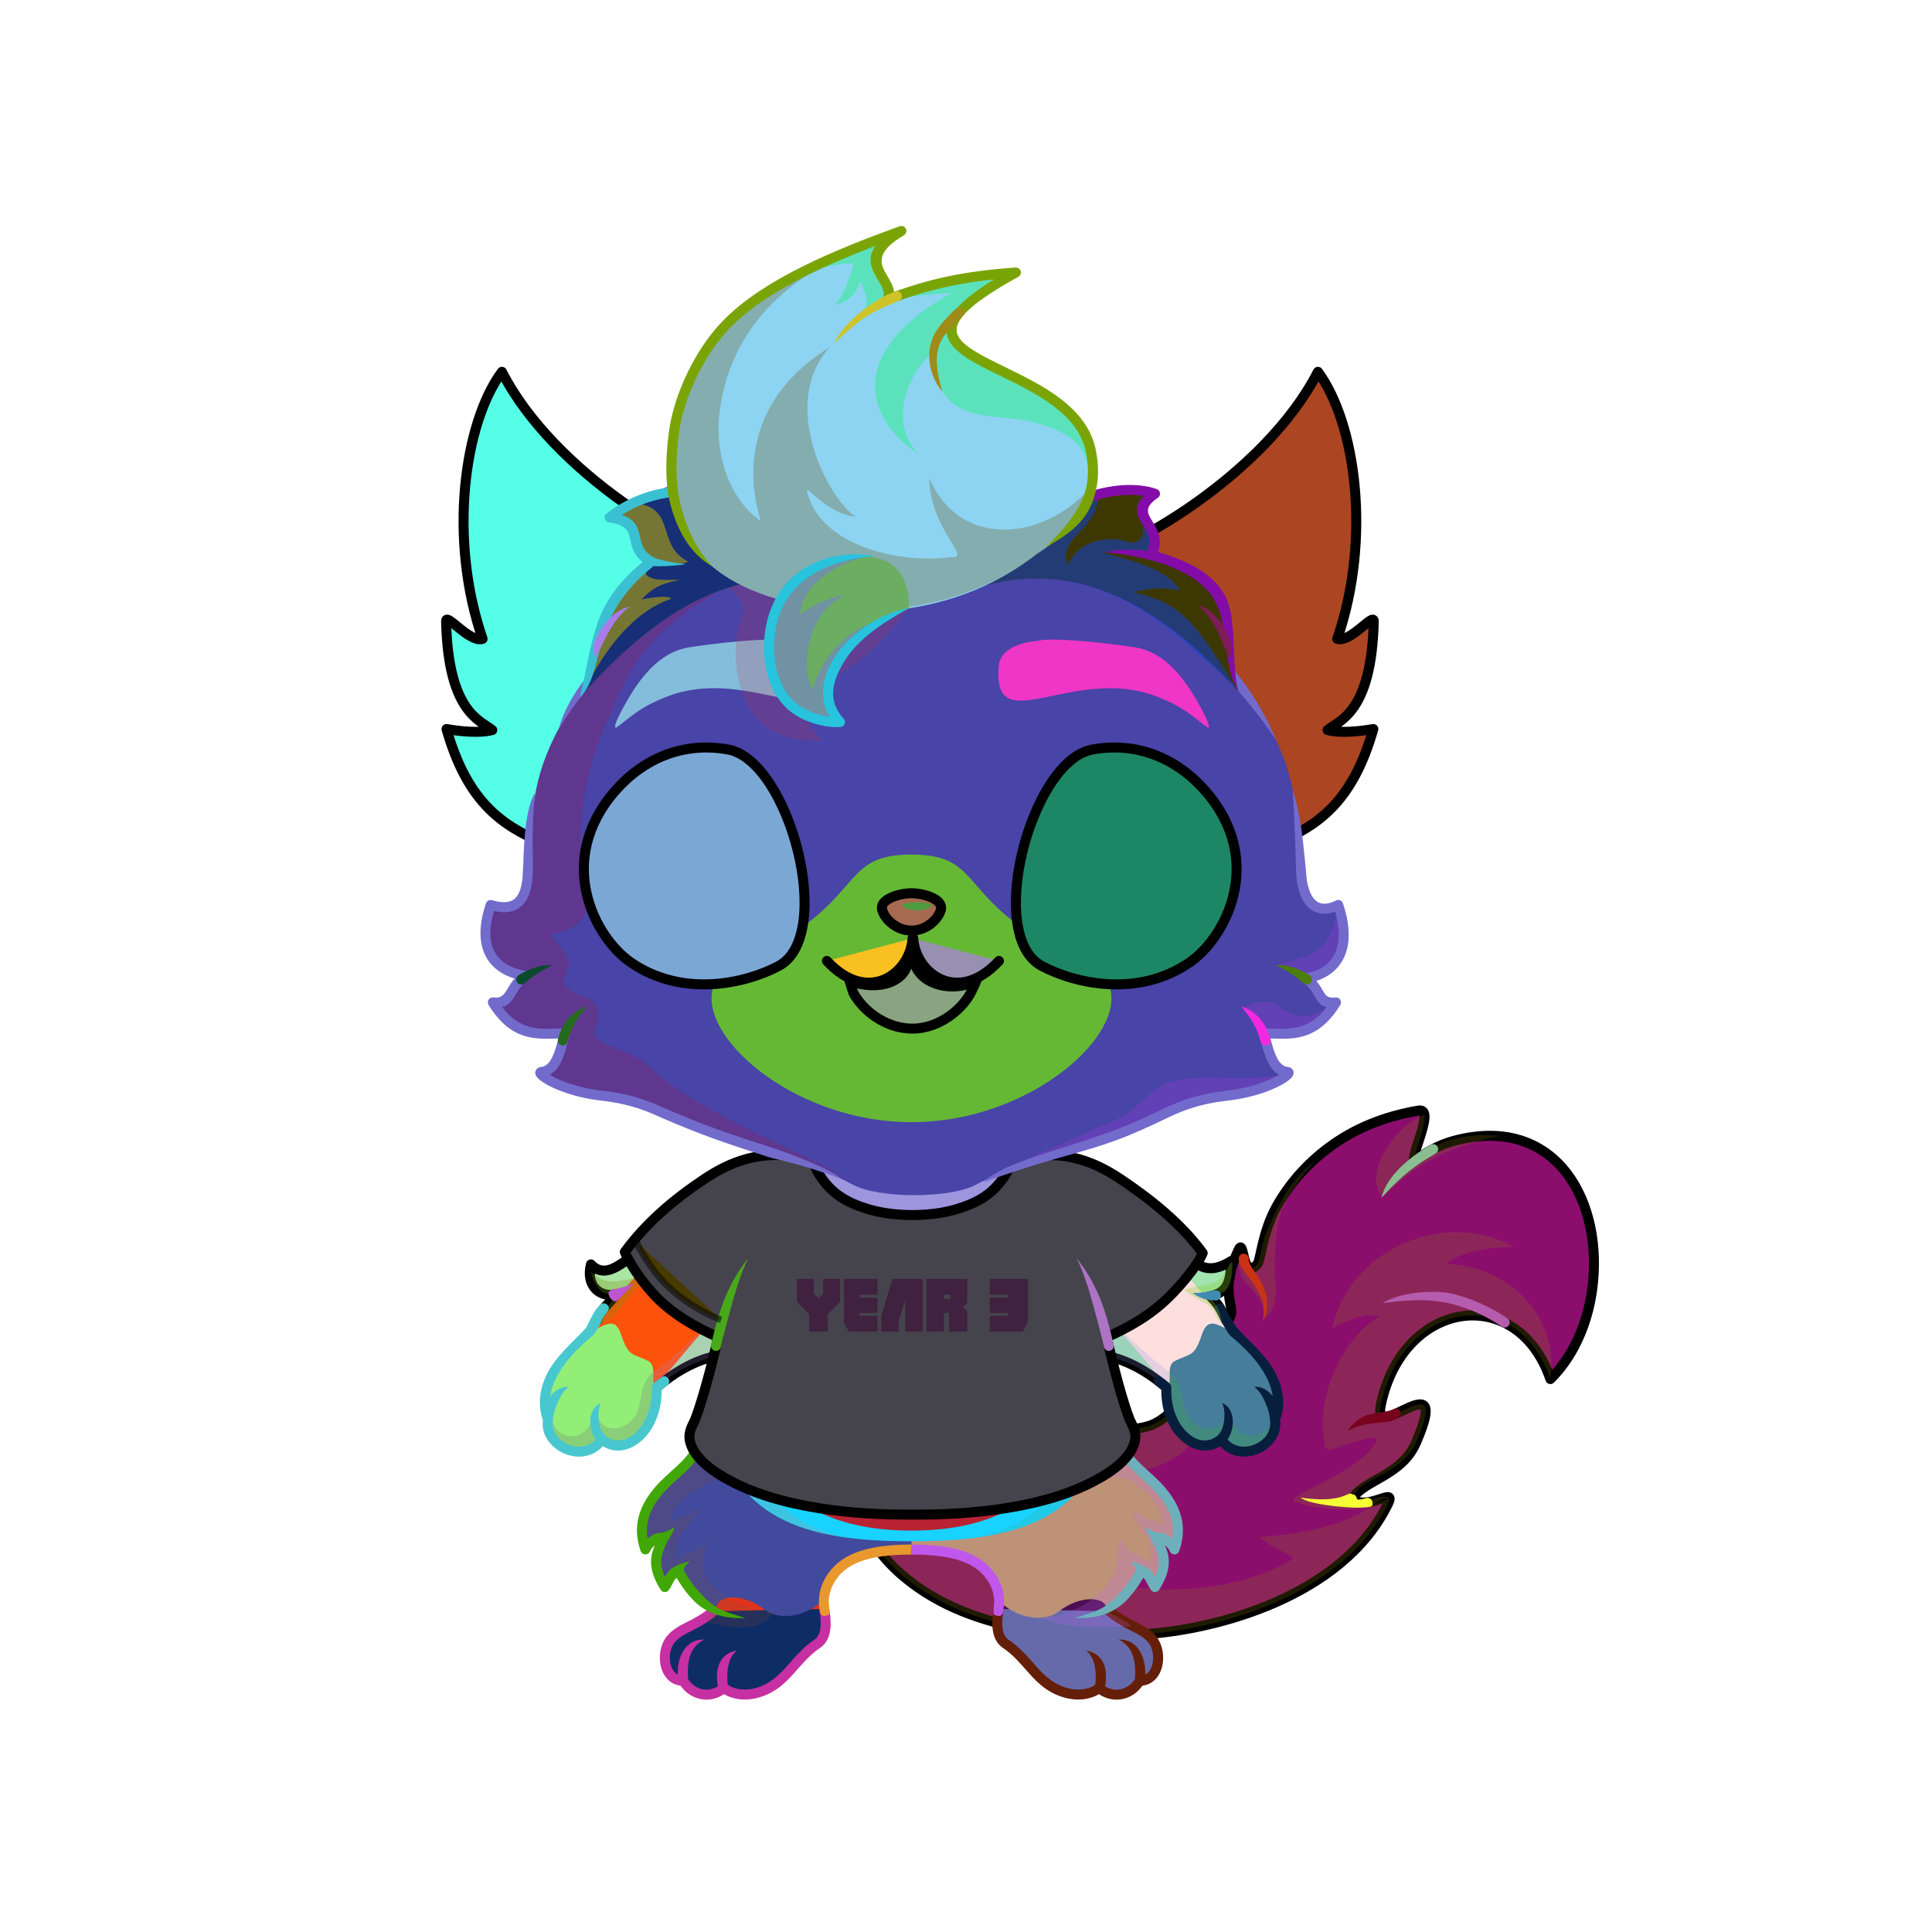 <?xml version="1.0" encoding="UTF-8"?><!DOCTYPE svg PUBLIC "-//W3C//DTD SVG 1.1//EN" "http://www.w3.org/Graphics/SVG/1.1/DTD/svg11.dtd"><!-- Creator: CorelDRAW 2017 --><svg xmlns="http://www.w3.org/2000/svg" xmlns:xlink="http://www.w3.org/1999/xlink" xml:space="preserve" width="290mm" height="290mm" version="1.1" style="shape-rendering:geometricPrecision; text-rendering:geometricPrecision; image-rendering:optimizeQuality; fill-rule:evenodd; clip-rule:evenodd" viewBox="0 0 29000 29000">
 <defs>
  <style type="text/css">
   <![CDATA[
    .str1 {stroke:black;stroke-width:100;stroke-linejoin:round;stroke-miterlimit:22.926;stroke-opacity:0.502}
    .str3 {stroke:black;stroke-width:150;stroke-miterlimit:22.926}
    .str2 {stroke:black;stroke-width:150;stroke-linecap:round;stroke-linejoin:round;stroke-miterlimit:22.926}
    .str0 {stroke:black;stroke-width:150;stroke-linecap:round;stroke-linejoin:round;stroke-miterlimit:22.926}
    .fil1 {fill:none}
    .fil20 {fill:none}
    .fil22 {fill:none;fill-rule:nonzero}
    .fil31 {fill:black}
    .fil34 {fill:#FF9999}
    .fil52 {fill:white}
    .fil21 {fill:black;fill-rule:nonzero}
    .fil3 {fill:black;fill-rule:nonzero}
    .fil23 {fill:white;fill-rule:nonzero}
    .fil18 {fill:white;fill-opacity:0.169}
    .fil19 {fill:black;fill-opacity:0.2}
    .fil2 {fill:#6E5842;fill-opacity:0.2}
    .fil15 {fill:white;fill-opacity:0.2}
    .fil17 {fill:black;fill-opacity:0.251}
    .fil9 {fill:#6E5842;fill-opacity:0.302}
    .fil16 {fill:black;fill-opacity:0.302}
    .fil51 {fill:#C191FF;fill-opacity:0.349}
    .fil43 {fill:#491C6E;fill-opacity:0.4}
    .fil47 {fill:black;fill-opacity:0.502}
    .fil45 {fill:#491C6E;fill-opacity:0.502}
    .fil40 {fill:#663399;fill-opacity:0.502}
    .fil42 {fill:#FFADF5;fill-opacity:0.702}
    .fil36 {fill:white;fill-opacity:0.831}
    .fil39 {fill:#663399;fill-opacity:0.851}
    .fil30 {fill:url(#id0)}
    .fil53 {fill:url(#id1)}
    .fil46 {fill:url(#id2)}
    .fil35 {fill:url(#id3)}
    .fil27 {fill:url(#id4)}
    .fil14 {fill:url(#id5)}
    .fil24 {fill:url(#id6)}
    .fil50 {fill:url(#id7)}
    .fil56 {fill:url(#id8)}
    .fil6 {fill:url(#id9)}
    .fil7 {fill:url(#id10)}
    .fil0 {fill:url(#id11)}
    .fil13 {fill:url(#id12)}
    .fil8 {fill:url(#id13)}
    .fil12 {fill:url(#id14)}
    .fil26 {fill:url(#id15)}
    .fil33 {fill:url(#id16)}
    .fil28 {fill:url(#id17)}
    .fil4 {fill:url(#id18)}
    .fil5 {fill:url(#id19)}
    .fil10 {fill:url(#id20)}
    .fil38 {fill:url(#id21)}
    .fil44 {fill:url(#id22)}
    .fil41 {fill:url(#id23)}
    .fil37 {fill:url(#id24)}
    .fil48 {fill:url(#id25)}
    .fil54 {fill:url(#id26)}
    .fil32 {fill:url(#id27)}
    .fil11 {fill:url(#id28)}
    .fil25 {fill:url(#id29)}
    .fil29 {fill:url(#id30)}
    .fil55 {fill:url(#id31)}
    .fil49 {fill:url(#id32)}
   ]]>
  </style>
  <linearGradient id="id0" gradientUnits="userSpaceOnUse" x1="13681.94" y1="12827.32" x2="13681.94" y2="16844.08">
   <stop offset="0" style="stop-opacity:1; stop-color:#FEFEFE"/>
   <stop offset="0.659" style="stop-opacity:1; stop-color:#FEFEFE"/>
   <stop offset="1" style="stop-opacity:1; stop-color:#EAE7DD"/>
  </linearGradient>
  <linearGradient id="id1" gradientUnits="userSpaceOnUse" x1="16539.35" y1="14787.61" x2="17347.5" y2="11319">
   <stop offset="0" style="stop-opacity:1; stop-color:#9B81F1"/>
   <stop offset="0.4" style="stop-opacity:1; stop-color:#5338AD"/>
   <stop offset="1" style="stop-opacity:1; stop-color:black"/>
  </linearGradient>
  <linearGradient id="id2" gradientUnits="userSpaceOnUse" xlink:href="#id1" x1="10786.59" y1="14787.61" x2="9978.44" y2="11319">
  </linearGradient>
  <linearGradient id="id3" gradientUnits="userSpaceOnUse" x1="13348.22" y1="13407.92" x2="13348.22" y2="13968.65">
   <stop offset="0" style="stop-opacity:1; stop-color:#FFCCCC"/>
   <stop offset="1" style="stop-opacity:1; stop-color:#DB9092"/>
  </linearGradient>
  <linearGradient id="id4" gradientUnits="userSpaceOnUse" x1="20606.02" y1="8653.5" x2="16124.45" y2="9566.33">
   <stop offset="0" style="stop-opacity:1; stop-color:#F5E2E2"/>
   <stop offset="0.529" style="stop-opacity:1; stop-color:#CDAAAA"/>
   <stop offset="1" style="stop-opacity:1; stop-color:#C49D9D"/>
  </linearGradient>
  <linearGradient id="id5" gradientUnits="userSpaceOnUse" x1="16922.83" y1="18132.77" x2="10467.83" y2="21945.93">
   <stop offset="0" style="stop-opacity:1; stop-color:#4B4C6E"/>
   <stop offset="0.502" style="stop-opacity:1; stop-color:#4B4C6E"/>
   <stop offset="1" style="stop-opacity:1; stop-color:#24263F"/>
  </linearGradient>
  <linearGradient id="id6" gradientUnits="userSpaceOnUse" x1="11191.97" y1="8653.5" x2="6710.4" y2="9566.33">
   <stop offset="0" style="stop-opacity:1; stop-color:#E1C6C6"/>
   <stop offset="0.11" style="stop-opacity:1; stop-color:#E0C4C4"/>
   <stop offset="0.361" style="stop-opacity:1; stop-color:#CDAAAA"/>
   <stop offset="1" style="stop-opacity:1; stop-color:#C49D9D"/>
  </linearGradient>
  <linearGradient id="id7" gradientUnits="userSpaceOnUse" x1="10036.35" y1="11599.53" x2="11230.77" y2="14077.38">
   <stop offset="0" style="stop-opacity:1; stop-color:black"/>
   <stop offset="0.259" style="stop-opacity:1; stop-color:#131C4F"/>
   <stop offset="0.78" style="stop-opacity:1; stop-color:#E864C0"/>
   <stop offset="1" style="stop-opacity:1; stop-color:#FA76BE"/>
  </linearGradient>
  <linearGradient id="id8" gradientUnits="userSpaceOnUse" xlink:href="#id7" x1="17289.59" y1="11599.53" x2="16095.17" y2="14077.38">
  </linearGradient>
  <linearGradient id="id9" gradientUnits="userSpaceOnUse" x1="11653.44" y1="24257.18" x2="11653.44" y2="21161.31">
   <stop offset="0" style="stop-opacity:1; stop-color:#E8E5DA"/>
   <stop offset="0.569" style="stop-opacity:1; stop-color:#FAF8F0"/>
   <stop offset="1" style="stop-opacity:1; stop-color:white"/>
  </linearGradient>
  <linearGradient id="id10" gradientUnits="userSpaceOnUse" xlink:href="#id9" x1="15681.16" y1="24283.8" x2="15681.16" y2="21187.93">
  </linearGradient>
  <linearGradient id="id11" gradientUnits="userSpaceOnUse" xlink:href="#id9" x1="18189.14" y1="24545.85" x2="18189.14" y2="16666.76">
  </linearGradient>
  <linearGradient id="id12" gradientUnits="userSpaceOnUse" x1="13681.54" y1="22974.4" x2="13681.54" y2="18061.34">
   <stop offset="0" style="stop-opacity:1; stop-color:#F2F0E7"/>
   <stop offset="0.569" style="stop-opacity:1; stop-color:#FAF8F0"/>
   <stop offset="1" style="stop-opacity:1; stop-color:white"/>
  </linearGradient>
  <linearGradient id="id13" gradientUnits="objectBoundingBox" x1="49.992%" y1="99.99%" x2="49.992%" y2="0%">
   <stop offset="0" style="stop-opacity:1; stop-color:#E8E5DA"/>
   <stop offset="0.259" style="stop-opacity:1; stop-color:#E9E7DC"/>
   <stop offset="0.569" style="stop-opacity:1; stop-color:#FAF8F0"/>
   <stop offset="1" style="stop-opacity:1; stop-color:white"/>
  </linearGradient>
  <linearGradient id="id14" gradientUnits="userSpaceOnUse" x1="13681.46" y1="23134.31" x2="13681.46" y2="17256.88">
   <stop offset="0" style="stop-opacity:1; stop-color:#F3F1E8"/>
   <stop offset="0.259" style="stop-opacity:1; stop-color:#E9E7DC"/>
   <stop offset="0.569" style="stop-opacity:1; stop-color:#FAF8F0"/>
   <stop offset="1" style="stop-opacity:1; stop-color:#E9E6DC"/>
  </linearGradient>
  <linearGradient id="id15" gradientUnits="objectBoundingBox" xlink:href="#id9" x1="49.992%" y1="99.99%" x2="49.992%" y2="0%">
  </linearGradient>
  <linearGradient id="id16" gradientUnits="userSpaceOnUse" x1="16460.78" y1="9291.04" x2="16698.55" y2="11512.15">
   <stop offset="0" style="stop-opacity:1; stop-color:#C78EF2"/>
   <stop offset="0.522" style="stop-opacity:1; stop-color:#996BD2"/>
   <stop offset="1" style="stop-opacity:1; stop-color:#795ACE"/>
  </linearGradient>
  <linearGradient id="id17" gradientUnits="userSpaceOnUse" x1="18880.53" y1="9526.01" x2="18880.53" y2="11469.15">
   <stop offset="0" style="stop-opacity:1; stop-color:#FEFEFE"/>
   <stop offset="0.659" style="stop-opacity:1; stop-color:#FEFEFE"/>
   <stop offset="1" style="stop-opacity:1; stop-color:#F2F1ED"/>
  </linearGradient>
  <linearGradient id="id18" gradientUnits="userSpaceOnUse" x1="11026.64" y1="25430.15" x2="11340.93" y2="23759.43">
   <stop offset="0" style="stop-opacity:1; stop-color:white"/>
   <stop offset="0.471" style="stop-opacity:1; stop-color:#E9E6DB"/>
   <stop offset="1" style="stop-opacity:1; stop-color:#E8E5DA"/>
  </linearGradient>
  <linearGradient id="id19" gradientUnits="userSpaceOnUse" xlink:href="#id18" x1="16022.54" y1="25430.15" x2="16336.84" y2="23759.43">
  </linearGradient>
  <linearGradient id="id20" gradientUnits="userSpaceOnUse" xlink:href="#id18" x1="8808.58" y1="21799.61" x2="9266.13" y2="19887.39">
  </linearGradient>
  <linearGradient id="id21" gradientUnits="userSpaceOnUse" x1="9066.28" y1="7548.17" x2="10958.42" y2="10055.87">
   <stop offset="0" style="stop-opacity:1; stop-color:#D186F8"/>
   <stop offset="0.278" style="stop-opacity:1; stop-color:#B45DFC"/>
   <stop offset="1" style="stop-opacity:1; stop-color:#47187D"/>
  </linearGradient>
  <linearGradient id="id22" gradientUnits="userSpaceOnUse" x1="14466.93" y1="9257.77" x2="11324.85" y2="9935.46">
   <stop offset="0" style="stop-opacity:1; stop-color:#8239C5"/>
   <stop offset="0.239" style="stop-opacity:1; stop-color:#8036C5"/>
   <stop offset="0.431" style="stop-opacity:1; stop-color:#AE54FD"/>
   <stop offset="0.549" style="stop-opacity:1; stop-color:#C272FA"/>
   <stop offset="0.749" style="stop-opacity:1; stop-color:#A142FF"/>
   <stop offset="1" style="stop-opacity:1; stop-color:#653EC7"/>
  </linearGradient>
  <linearGradient id="id23" gradientUnits="userSpaceOnUse" x1="16799.44" y1="4065.04" x2="10172.66" y2="8709.49">
   <stop offset="0" style="stop-opacity:1; stop-color:#FFC9F2"/>
   <stop offset="0.678" style="stop-opacity:1; stop-color:#A142FF"/>
   <stop offset="1" style="stop-opacity:1; stop-color:#653EC7"/>
  </linearGradient>
  <linearGradient id="id24" gradientUnits="userSpaceOnUse" x1="18598.53" y1="7595.16" x2="16051.76" y2="9978.46">
   <stop offset="0" style="stop-opacity:1; stop-color:#FFC9F2"/>
   <stop offset="0.29" style="stop-opacity:1; stop-color:#ECAEF4"/>
   <stop offset="0.6" style="stop-opacity:1; stop-color:#B45DFC"/>
   <stop offset="1" style="stop-opacity:1; stop-color:#47187D"/>
  </linearGradient>
  <linearGradient id="id25" gradientUnits="userSpaceOnUse" x1="9403.93" y1="12972.59" x2="12085.02" y2="12972.59">
   <stop offset="0" style="stop-opacity:1; stop-color:#87ADFF"/>
   <stop offset="0.388" style="stop-opacity:1; stop-color:#FFC2F0"/>
   <stop offset="1" style="stop-opacity:1; stop-color:#69A8FF"/>
  </linearGradient>
  <linearGradient id="id26" gradientUnits="userSpaceOnUse" xlink:href="#id25" x1="17922.01" y1="12972.59" x2="15240.92" y2="12972.59">
  </linearGradient>
  <linearGradient id="id27" gradientUnits="userSpaceOnUse" xlink:href="#id16" x1="10917.94" y1="9291.04" x2="10680.17" y2="11512.15">
  </linearGradient>
  <linearGradient id="id28" gradientUnits="userSpaceOnUse" xlink:href="#id18" x1="18555.26" y1="21799.61" x2="18097.71" y2="19887.39">
  </linearGradient>
  <linearGradient id="id29" gradientUnits="userSpaceOnUse" xlink:href="#id17" x1="8634" y1="9526.01" x2="8634" y2="11469.15">
  </linearGradient>
  <linearGradient id="id30" gradientUnits="userSpaceOnUse" xlink:href="#id9" x1="13432.26" y1="17938.96" x2="13432.26" y2="7867.03">
  </linearGradient>
  <linearGradient id="id31" gradientUnits="userSpaceOnUse" x1="17343.27" y1="11653.96" x2="16096.62" y2="14242.57">
   <stop offset="0" style="stop-opacity:1; stop-color:#8472F2"/>
   <stop offset="0.341" style="stop-opacity:1; stop-color:#A496FF"/>
   <stop offset="0.561" style="stop-opacity:1; stop-color:#F598DE"/>
   <stop offset="0.78" style="stop-opacity:1; stop-color:#E2C4FF"/>
   <stop offset="0.89" style="stop-opacity:1; stop-color:#FAE5FF"/>
   <stop offset="1" style="stop-opacity:1; stop-color:white"/>
  </linearGradient>
  <linearGradient id="id32" gradientUnits="userSpaceOnUse" xlink:href="#id31" x1="9982.67" y1="11653.96" x2="11229.32" y2="14242.57">
  </linearGradient>
 </defs>
 <g id="Tail"><animateTransform type="translate" values="0 0;0 100;0 0" dur="3" repeatCount="indefinite" additive="sum" attributeName="transform"/>
  <animateTransform type="rotate" values="-5 14000 18000;5 14000 18000;-5 14000 18000" dur="18" repeatCount="indefinite" additive="sum" attributeName="transform"/>
  <animateTransform type="rotate" values="0 14000 18000;0 14000 18000;0 14000 18000;0 14000 18000;0 14000 18000;0 14000 18000;0 14000 18000;0 14000 18000;0 14000 18000;0 14000 18000;0 14000 18000;0 14000 18000;0 14000 18000;0 14000 18000;0 14000 18000;0 14000 18000;0 14000 18000;0 14000 18000;0 14000 18000;0 14000 18000;-2 14000 18000;5 14000 18000;0 14000 18000" dur="5" repeatCount="indefinite" additive="sum" attributeName="transform"/>
  <g id="_2032507547552">
   <path class="fil0" d="M12493.11 21525.82c-107.86,-679.56 218.34,-1106.17 853.3,-1371.22 407.04,-169.91 967.42,-506.37 1547.39,103.6 674.51,580.6 1568.9,1384.2 2343.91,1148.3 465.41,-141.66 847.2,-888.28 1226.36,-1637.71 84.87,-167.75 -173.88,-373.15 129.94,-1013.04 86.65,-182.49 44.12,481.83 280.71,218.29 47.93,-53.39 71.93,-486.08 295.14,-878 195.8,-343.81 478.17,-666.28 855.77,-927.94 332.97,-230.72 747.42,-409.86 1268.9,-498.76 291.1,-49.62 -236.03,932.61 1.27,707.05 525.81,-499.81 1675.6,-419.52 2073.22,60.29 778.31,939.19 683.52,2496.34 -97.19,3263.79 -500.23,-1453.42 -2221.4,-1189.84 -2546.54,395.03 -125.36,611.16 1081.18,-710.85 529.71,558.88 -217.46,500.7 -893.39,534.11 -926.69,821.22 -20.93,180.53 638.91,-177.57 505.82,96.29 -683.5,1406.37 -2617.87,1893.04 -3634.48,1955.62 -1273.47,78.4 -2715.91,-58.87 -3678.32,-901.8 -591.62,-518.17 -901.47,-1307.7 -1028.22,-2099.89z" style="fill:#fd6116"/>
   <path class="fil1 str0" d="M12493.11 21525.82c-107.86,-679.56 218.34,-1106.17 853.3,-1371.22 407.04,-169.91 967.42,-506.37 1547.39,103.6 674.51,580.6 1568.9,1384.2 2343.91,1148.3 465.41,-141.66 847.2,-888.28 1226.36,-1637.71 84.87,-167.75 -173.88,-373.15 129.94,-1013.04 86.65,-182.49 44.12,481.83 280.71,218.29 47.93,-53.39 71.93,-486.08 295.14,-878 195.8,-343.81 478.17,-666.28 855.77,-927.94 332.97,-230.72 747.41,-409.85 1268.9,-498.76 291.11,-49.63 -255.49,920.8 1.26,717.64 173.97,-137.66 379.23,-228.92 593.63,-279.73 1491.39,-353.49 2195.32,956.39 2006.6,2271.7 -73.54,512.58 -289.83,992.83 -624.19,1321.52 -500.23,-1453.42 -2221.4,-1189.84 -2546.54,395.03 -125.36,611.16 1081.18,-710.85 529.71,558.88 -217.46,500.7 -776.95,555.27 -958.43,842.38 236.27,195.95 670.65,-198.73 537.56,75.13 -683.5,1406.37 -2617.87,1893.04 -3634.48,1955.62 -1273.47,78.4 -2715.91,-58.87 -3678.32,-901.8 -591.62,-518.17 -901.47,-1307.7 -1028.22,-2099.89z" style="fill:#8b0e6d"/>
   <path class="fil2" d="M16843.51 21443.68l-548.98 779.55c835.54,-157.79 1747.91,-100.71 1852.09,-1365.26l-261.45 -45.32c-201.6,299.5 -414,522.79 -647.46,593.85 -128.63,39.15 -260.55,49.52 -394.2,37.18zm-4328.46 -482.58c19.36,1.16 42.81,-6.9 60.92,-7.07 92.64,-0.91 162.62,-12.4 200.01,-68.73l226.72 -136.5c303.55,-15.31 813.34,941.65 1116.89,926.34 801.17,2331.16 3845.09,2585.25 5261.57,1741.79 110.72,-67.04 -214.91,-120.13 -476.11,-344.23 1668.58,-119.46 1762.93,-667.6 1945.15,-574.22 4.4,16.7 -0.04,40.43 -16.07,73.41 -683.5,1406.37 -2617.87,1893.04 -3634.48,1955.62 -1273.47,78.4 -2715.91,-58.87 -3678.32,-901.8 -591.62,-518.17 -901.47,-1307.7 -1028.22,-2099.89 -26.5,-167.39 -37.54,-404.09 21.94,-564.72zm10756.78 -260.63c-188.1,-546.54 -540.01,-848.22 -926.54,-928.48 -658.09,-147.65 -1415.41,326.24 -1620,1323.51 -0.54,2.18 -0.88,4.06 -1.02,5.65 -116.38,596.74 1080.41,-712.38 530.73,553.23 -217.46,500.7 -893.39,534.11 -926.69,821.22 -17.97,154.98 465.79,-87 518.84,14.7 -113.5,58 -242.98,105.61 -391,139.52 -240.46,55.08 -715.57,25.79 -1009.72,-88.82 -212.51,-82.8 871.23,-371.46 1206.84,-882.27 104.27,-158.7 -263.3,-25.1 -491.55,30.12 -49.46,11.96 -312.52,168.99 -275.65,-42.59 -152.41,-591.22 232.82,-1544.34 821.69,-1887.67 -237.44,-75.22 -526.04,92.42 -709.72,175.71 251.45,-1162.01 1661.45,-1802.04 2730.42,-1218.1 -456.57,-3.49 -872.69,114.4 -1020.79,254.68 919.9,30.1 1701.81,773.19 1564.16,1729.59zm-4659.56 -1863.9c-58.21,304.83 46.29,353.49 213.59,557.22 75.76,92.25 169.08,209.27 151.54,387.34 252.79,-131.82 151.72,-588.43 155.85,-751.24 21.15,-833.3 62.7,-928.35 579.69,-1579.74 -180.38,129.63 -425.2,363.49 -724.06,1089.35 -64.03,223.62 -84.54,401.54 -114.16,434.54 -26.29,29.28 -49.12,47.07 -69.07,55.87 -4.48,13.09 -8.95,26.17 -13.45,39.49 -20.22,1.06 -38.51,-20.03 -56.04,-49.91 -23.16,-21.62 -39.57,-61.22 -52.47,-104.6 -22.25,-43.92 -45.23,-79.7 -71.42,-78.32zm2768.79 -2108.03c-349.08,120.32 -940.88,810.28 -641.53,1234.89 294.09,-229.29 646.12,-685.08 1778.36,-913.37 -442.38,-50.49 -929.1,47.82 -1222.09,326.33 -195.02,185.37 126.14,-444.86 85.26,-647.85z" style="fill:#978907"/>
   <path class="fil3" d="M20737.8 17980.01c70.13,-337.6 464.72,-641.24 737.57,-796 35.92,-20.38 81.57,-7.79 101.95,28.13 20.38,35.92 7.79,81.57 -28.13,101.95 -271.02,162.38 -484.96,299.13 -811.39,665.92z" style="fill:#8abe91"/>
   <path class="fil3" d="M20918.68 21151.74c36.89,-18.6 81.89,-3.78 100.49,33.11 18.6,36.89 3.78,81.89 -33.11,100.49 -242.38,122.93 -396.19,11.86 -757.58,191.73 167.46,-237.53 348.55,-256.04 451.58,-270.42 96.43,-13.46 179.88,-25.12 238.62,-54.91z" style="fill:#77031d"/>
   <path class="fil3" d="M20751.91 19561.23c328.11,-201.93 861.3,-178.31 977.98,-155.62 325.73,63.35 658.85,217.96 897.74,384.96 33.81,23.62 42.08,70.19 18.46,104 -23.62,33.81 -70.19,42.08 -104,18.46 -223.61,-156.32 -535.43,-301.04 -840.32,-360.34 -282.64,-54.97 -562.51,-44.65 -949.86,8.54z" style="fill:#b55cae"/>
   <path class="fil3" d="M20509.59 22485.33c40.28,-9.54 80.7,15.38 90.24,55.66 9.54,40.28 5.8,67.47 -34.48,77.01 -173.9,41.23 -917.57,-23.98 -1042.59,-138.43 520.99,76.26 659.95,-37.06 737.17,-60.37 21.12,-6.37 28.64,9.32 51.34,13.58 60.7,11.38 40.58,62.03 67.68,73.92 27.68,12.13 102.26,-14.65 130.64,-21.37z" style="fill:#f6fe36"/>
   <path class="fil3" d="M18953.01 19842.84c35.73,-211.02 39.46,-330.43 -197.54,-654.78 -84.44,-115.55 -168.16,-202.45 -161.4,-300.28 2.75,-41.26 38.43,-72.48 79.69,-69.73 41.26,2.75 72.48,38.43 69.73,79.69 -3.03,43.81 39.18,125.96 106.22,217.71 125.68,171.99 253.34,450.75 103.3,727.39z" style="fill:#c93415"/>
  </g>
 </g>
 <g id="Bottom">
  <g id="_2032507544096">
   <path class="fil4" d="M10257.28 25229.69c123.56,214.04 403.48,285.33 610.7,105.88 70.65,70.23 276.52,145.76 526.32,65.76 409.3,-131.09 507.45,-461.77 850.73,-710.04 220.49,-159.47 124.1,-477.15 113.63,-668.35 -363.68,340.29 -782.66,-165.21 -1075.55,-247.93 -373.84,-101.68 -736.94,157.82 -534.63,412.54 -198.78,95.76 -519.95,237.68 -672.68,411.38 -168.78,191.96 -120.75,630.76 181.48,630.76z" style="fill:#e1331c"/>
   <path class="fil2" d="M10257.28 25229.69c123.56,214.04 403.48,285.33 610.7,105.88 70.65,70.23 276.52,145.76 526.32,65.76 409.3,-131.09 517.48,-492.65 871.1,-725.96 156.13,-103.02 135.21,-387.74 102.98,-573.56 -17.85,-13.98 -36.32,-26.67 -55.45,-37.83 59.89,533.31 -1444.97,1527.91 -1433.56,860.23 -213.34,341.57 -595.64,186.16 -544.41,-150.27 -126.71,133.91 -271.29,-14.39 -142.78,-274 -182.48,62.12 -215.54,288.03 -209.67,440.56 17.28,153.49 106.7,289.19 274.77,289.19z" style="fill:#92ad5f"/>
   <path class="fil1" d="M10708.4 24185.7c-277.12,231.33 -479.91,239.56 -632.6,413.23 -168.75,191.92 -120.75,630.76 181.48,630.76 123.56,214.04 403.48,285.33 610.7,105.88 70.65,70.23 276.53,145.76 526.32,65.76 409.3,-131.08 519.97,-488.94 871.1,-725.96 156.04,-105.33 138.82,-331.38 109.24,-523.93" style="fill:#0e2c65"/>
   <path class="fil3" d="M10660.35 24128.28c31.71,-26.53 78.94,-22.34 105.47,9.37 26.53,31.71 22.34,78.94 -9.37,105.47 -143.13,119.49 -265.97,181.45 -373.06,235.47 -99.11,49.99 -183.3,92.46 -251.34,169.85 -80.91,92.01 -97.3,255.88 -55.21,369.54 18.07,48.79 48.88,94.04 96.26,117.9 -7.55,-268.78 114.77,-534.12 402.24,-526.25 -186.74,95.17 -268.32,253.8 -247.69,592.25 49.04,79.15 127.69,137.43 219.87,155.2 79.73,15.37 160.2,-1.74 228.24,-45.5 -38.29,-218.05 -10.29,-483.64 289.14,-537.54 -139.24,98.32 -162.69,330.02 -141.92,510.69 31.45,29.61 97.92,60.43 188.69,71.77 74.89,9.35 163.69,4.41 259.78,-26.36 221.4,-70.9 352.35,-219.57 489.63,-375.44 103.47,-117.46 210.28,-238.74 362.43,-341.44 56.89,-38.4 82.67,-102.53 91.71,-176.23 10.43,-85.02 0.14,-183.4 -13.84,-274.46 -14.63,-97.52 130.16,-118.86 144.78,-21.39 15.59,101.48 30.44,211.56 17.88,314.01 -13.96,113.78 -57.62,215.39 -156.75,282.29 -136.05,91.83 -236.45,205.83 -333.71,316.24 -151.08,171.53 -295.19,335.14 -556.43,418.8 -119.65,38.32 -230.28,44.46 -323.64,32.8 -92.59,-11.56 -170.46,-41.41 -225.37,-75.73 -103.09,69.99 -225.69,98.3 -348.74,74.57 -124.29,-23.96 -233.03,-98.13 -304.52,-201.86 -136.16,-15.63 -232.21,-107.3 -278.66,-232.76 -61.19,-165.25 -34.13,-386.54 83.33,-520.12 86.71,-98.62 183.05,-147.23 296.46,-204.43 99.73,-50.31 214.13,-108.01 344.34,-216.71z" style="fill:#c730a2"/>
  </g>
  <g id="_2032507538528">
   <path class="fil5" d="M17106.56 25229.69c-123.56,214.04 -403.48,285.33 -610.7,105.88 -70.65,70.23 -276.52,145.76 -526.32,65.76 -409.3,-131.09 -507.45,-461.77 -850.73,-710.04 -220.49,-159.47 -124.1,-477.15 -113.63,-668.35 363.68,340.29 782.66,-165.21 1075.55,-247.93 373.84,-101.68 736.94,157.82 534.63,412.54 198.78,95.76 519.95,237.68 672.68,411.38 168.78,191.96 120.75,630.76 -181.48,630.76z" style="fill:#4d0f52"/>
   <path class="fil2" d="M17106.56 25229.69c-123.56,214.04 -403.48,285.33 -610.7,105.88 -70.65,70.23 -276.52,145.76 -526.32,65.76 -409.3,-131.09 -517.48,-492.65 -871.1,-725.96 -156.13,-103.02 -135.21,-387.74 -102.98,-573.56 17.85,-13.98 36.32,-26.67 55.45,-37.83 -59.89,533.31 1444.97,1527.91 1433.56,860.23 213.34,341.57 595.64,186.16 544.41,-150.27 126.71,133.91 271.29,-14.39 142.78,-274 182.48,62.12 215.54,288.03 209.67,440.56 -17.28,153.49 -106.7,289.19 -274.77,289.19z" style="fill:#24bd7b"/>
   <path class="fil1" d="M16655.44 24185.7c277.12,231.33 479.91,239.56 632.6,413.23 168.75,191.92 120.75,630.76 -181.48,630.76 -123.56,214.04 -403.48,285.33 -610.7,105.88 -70.65,70.23 -276.53,145.76 -526.32,65.76 -409.3,-131.08 -519.97,-488.94 -871.1,-725.96 -156.04,-105.33 -138.82,-331.38 -109.24,-523.93" style="fill:#666aab"/>
   <path class="fil3" d="M16703.49 24128.28c-31.71,-26.53 -78.94,-22.34 -105.47,9.37 -26.53,31.71 -22.34,78.94 9.37,105.47 143.13,119.49 265.97,181.45 373.06,235.47 99.11,49.99 183.3,92.46 251.34,169.85 80.91,92.01 97.3,255.88 55.21,369.54 -18.07,48.79 -48.88,94.04 -96.26,117.9 7.55,-268.78 -114.77,-534.12 -402.24,-526.25 186.74,95.17 268.32,253.8 247.69,592.25 -49.04,79.15 -127.69,137.43 -219.87,155.2 -79.73,15.37 -160.2,-1.74 -228.24,-45.5 38.29,-218.05 10.29,-483.64 -289.14,-537.54 139.24,98.32 162.69,330.02 141.92,510.69 -31.45,29.61 -97.92,60.43 -188.69,71.77 -74.89,9.35 -163.69,4.41 -259.78,-26.36 -221.4,-70.9 -352.35,-219.57 -489.63,-375.44 -103.47,-117.46 -210.28,-238.74 -362.43,-341.44 -56.89,-38.4 -82.67,-102.53 -91.71,-176.23 -10.43,-85.02 -0.14,-183.4 13.84,-274.46 14.63,-97.52 -130.16,-118.86 -144.78,-21.39 -15.59,101.48 -30.44,211.56 -17.88,314.01 13.96,113.78 57.62,215.39 156.75,282.29 136.05,91.83 236.45,205.83 333.71,316.24 151.08,171.53 295.19,335.14 556.43,418.8 119.65,38.32 230.28,44.46 323.64,32.8 92.59,-11.56 170.46,-41.41 225.37,-75.73 103.09,69.99 225.69,98.3 348.74,74.57 124.29,-23.96 233.03,-98.13 304.52,-201.86 136.16,-15.63 232.21,-107.3 278.66,-232.76 61.19,-165.25 34.13,-386.54 -83.33,-520.12 -86.71,-98.62 -183.05,-147.23 -296.46,-204.43 -99.73,-50.31 -214.13,-108.01 -344.34,-216.71z" style="fill:#651f08"/>
  </g>
  <g id="_2032507538304">
   <path class="fil6" d="M13690.24 23232.68c-427.66,0 -1377.01,182.49 -1321.36,776.1 -214.87,221.86 -637.04,349.26 -895.5,148.38 -312.37,-242.78 -712.13,-231.34 -719.72,-12.18 -204,-145.69 -385.39,-346.24 -515.49,-566.4 -85.67,-144.98 -200.91,254.89 -303.64,185.73 -124.49,-83.81 -76.32,-418.27 76.4,-668.25 78.68,-128.79 -249.48,144.76 -352.6,66.32 -124.08,-94.39 55.46,-592.3 240.89,-840.12 133.73,-178.71 457.37,-342.67 566.33,-509.03 199.76,-304.96 430.68,-536.23 576.58,-651.63 621.48,859.57 1470.39,1269.07 2648.11,1328.08l0 743z" style="fill:#414a9c"/>
   <path class="fil3" d="M12374.19 24255.73c-61.91,5.19 -73.8,-65.98 -79.72,-153.93 -7.91,-117.52 3.98,-261.03 93.95,-416.86 0.83,-1.44 1.71,-2.83 2.62,-4.19 99.87,-170.79 246.56,-295.9 460.28,-378.09 207.63,-79.84 477.91,-118.36 830.6,-118.36l0 150c-335.21,0 -588.14,35.09 -777.28,107.82 -179.67,69.09 -302.18,172.95 -384.62,313.95 -0.66,1.3 -1.36,2.59 -2.1,3.87 -66.95,115.97 -86.11,244.25 -75.03,331.54 8.66,68.26 7.74,91.55 8.94,107.25 3.69,48.36 -41.73,54 -77.64,57z" style="fill:#e8982d"/>
  </g>
  <g id="_2032507536448">
   <path class="fil7" d="M13681.92 23259.3c427.66,0 1377.01,182.49 1321.36,776.1 214.87,221.86 637.04,349.26 895.5,148.38 312.37,-242.78 712.13,-231.34 719.72,-12.18 204,-145.69 343.07,-298.61 473.16,-518.77 101.55,-171.43 182.68,83.75 245.42,169.84 225.04,-358.96 102.77,-534.7 50.61,-673.54 -53.07,-141.26 186,-29.83 241.48,108.66 133.91,-379.2 -3.85,-685 -272.65,-961.83 -147.3,-151.7 -340.95,-289.76 -449.91,-456.11 -199.75,-304.96 -430.68,-536.23 -576.58,-651.63 -621.48,859.57 -1470.39,1269.07 -2648.11,1328.08l0 743z" style="fill:#bd9277"/>
   <path class="fil2" d="M16906.61 21839.85l-9.13 -13.84 -0.26 -0.4 -5.51 -8.28 -1.5 -2.23 -4.95 -7.38 -1.04 -1.55 -5.89 -8.71 -1.62 -2.38 -7.53 -11.02 -0.36 -0.52 -7.2 -10.42 -0.44 -0.63 -4.78 -6.86 -2.36 -3.39 -4.34 -6.18 -0.89 -1.26 -5.23 -7.4 -4.76 -6.7 -7.63 -10.67 -0.72 -1 -6.93 -9.59 -2.73 -3.76 -4.93 -6.75 -1.57 -2.14 -5.4 -7.35 -0.71 -0.96 -6.76 -9.13 -0.92 -1.24 -7.7 -10.29 -1.09 -1.46 -6.62 -8.76 -3.11 -4.11 -2.12 -2.78 -6.46 -8.45 -1.16 -1.52 -2.58 -3.36 -7.16 -9.27 -0.56 -0.72 -7.73 -9.91 -1.46 -1.87 -6.27 -7.97 -3.49 -4.42 -4.24 -5.34 -5.51 -6.91 -2.22 -2.77 -7.54 -9.37 -0.19 -0.24 -7.73 -9.52 -1.82 -2.24 -5.9 -7.2 -3.84 -4.68 -1.72 -2.07 -6.32 -7.64 -1.69 -2.04 -1.85 -2.22 -7.7 -9.2 -0.17 -0.21 -7.52 -8.91 -2.18 -2.58 -5.5 -6.46 -4.19 -4.9 -3.48 -4.05 -6.18 -7.18 -1.47 -1.69 -7.64 -8.79 -0.53 -0.61 -7.09 -8.09 -0.52 -0.58 -6.55 -7.43 -0.54 -0.61 -4.5 -5.08 -3.08 -3.46 -2.78 -3.09 -4.79 -5.35 -7.54 -8.37 -0.88 -0.97 -6.64 -7.3 -0.22 -0.24 -7.11 -7.76 -0.37 -0.41 -6.99 -7.58 -0.28 -0.3 -6.72 -7.24 -0.72 -0.77 -7.41 -7.93 -1.22 -1.3 -6.17 -6.54 -3.14 -3.31 -4.21 -4.43 -5.05 -5.29 -2.28 -2.37 -6.93 -7.2 -0.36 -0.36 -7.25 -7.48 -1.54 -1.58 -5.68 -5.8 -3.41 -3.48 -3.77 -3.82 -5.26 -5.31 -1.88 -1.89 -7.09 -7.09 -0.01 -0.01 -7.06 -7.02 -1.83 -1.81 -5.19 -5.11 -3.64 -3.57 -3.33 -3.25 -5.44 -5.29 -1.49 -1.44 -6.88 -6.64 -0.31 -0.3 -1.14 -1.08 -7.48 -7.15 -4.69 -4.45 -3.84 -3.63 -2.89 -2.72 -5.56 -5.21 -1.12 -1.04 -6.63 -6.16 -0.61 -0.57 -5.96 -5.48 -0.1 -0.09 -1.06 -0.95 -157.05 727.06c26.43,47.89 103.12,212.2 129.55,260.09 235.66,-31.09 296.95,-160.79 566.18,-21.01 314.06,163.05 491.49,449.84 478.16,659.78 -224.09,-162.63 -196.32,-35.64 -411.56,-221.73 -87.7,-75.83 34.51,236.97 134.74,339.56 152.16,155.74 109.45,383.32 78.05,444.46 -38.56,-36.02 -52.54,-87.12 -138.89,-114.54 -125.51,-39.86 -231.94,-79.98 -289.93,-238.61 -8.75,-23.94 -64.73,278.12 -57.57,334.52 26.05,205.06 -362.54,776.03 -1117.9,842.18 289.08,123.51 593.82,157.05 1319.2,125.43 106.62,-4.64 -370.36,-213.59 -344.13,-239.21 204,-145.69 343.07,-298.61 473.16,-518.77 101.55,-171.43 182.68,83.75 245.42,169.84 225.04,-358.96 102.77,-534.7 50.61,-673.54 -53.07,-141.26 186,-29.83 241.48,108.66 133.91,-379.2 -3.85,-685 -272.65,-961.83 -147.3,-151.7 -340.95,-289.76 -449.91,-456.11z" style="fill:#c863fe"/>
   <path class="fil2" d="M11604.63 24191.27c-137.06,339.17 -767.22,253.8 -993.1,138.59 -79.71,-40.65 122.53,-168.42 93.8,-167.08 -234.73,11.03 -476.29,-489.25 -538.05,-546.47 -44.32,-41.06 -164.67,209.27 -193.15,169.25 -211.28,-296.86 -27.93,-557.2 -61.2,-665.54 -44.29,-144.25 -242.08,260.76 -259.98,132.47 -55.27,-395.99 15.78,-621.41 201.2,-869.21 133.71,-178.7 446.79,-392.95 555.74,-559.3 158.3,-241.67 336.18,-421.2 475.8,-549.32l1.16 -1.04 157.05 727.06c-26.43,47.89 -103.12,212.2 -129.55,260.09 -235.66,-31.09 -80,-107.86 -349.22,31.91 -314.05,163.04 -496.78,344 -483.45,553.94 224.09,-162.63 196.33,-35.65 411.56,-221.73 87.69,-75.82 -135.07,258.14 -235.29,360.72 -152.15,155.73 -109.45,383.32 -78.05,444.46 38.56,-36.02 52.55,-87.13 138.89,-114.54 125.5,-39.85 216.08,-64.11 274.06,-222.73 8.74,-23.93 -30.51,293.98 -37.68,350.4 -47.32,372.16 608.76,764.29 1049.46,748.07z" style="fill:#854632"/>
   <path class="fil3" d="M14989.65 24255.73c61.91,5.19 73.8,-65.98 79.72,-153.93 7.91,-117.52 -3.98,-261.03 -93.95,-416.86 -0.83,-1.44 -1.71,-2.83 -2.62,-4.19 -99.87,-170.79 -246.56,-295.9 -460.28,-378.09 -207.63,-79.84 -477.91,-118.36 -830.6,-118.36l0 150c335.21,0 588.14,35.09 777.28,107.82 179.67,69.09 302.18,172.95 384.62,313.95 0.66,1.3 1.36,2.59 2.1,3.87 66.95,115.97 86.11,244.25 75.03,331.54 -8.66,68.26 -7.74,91.55 -8.94,107.25 -3.69,48.36 41.73,54 77.64,57z" style="fill:#c057ed"/>
   <path class="fil3" d="M16125.66 24287.54c357.36,-110.21 451.97,-123.72 701.77,-397.79 72.97,-80.06 137.36,-169.36 199.78,-275.01 25.43,-42.93 61.59,-65.93 -67.11,-177.39 140.44,23.18 226.42,77.11 267.5,101.44 44.35,26.26 78.32,77.95 108.14,131 98.86,-214.63 45.19,-342.3 3.05,-442.53 -8.02,-19.07 -15.71,-37.36 -21.12,-51.76 -19.48,-51.85 -115.4,-177.36 -125.97,-252.66 129.14,76.26 183.6,86.36 220.49,86.18 22.11,-0.1 46.51,5.18 71.18,14.87 34.92,13.72 75.05,38.47 111.91,70.17 20.55,-118.69 10.99,-228.94 -22.61,-332.72 -47.38,-146.35 -142.92,-282.59 -269.76,-413.23 -48.29,-49.74 -104.46,-100.28 -160.73,-150.91 -110.66,-99.56 -221.78,-199.55 -298.27,-316.33 -87.18,-133.1 -179.69,-251.1 -267.85,-350.73 -110.57,-124.97 -214.33,-221.65 -292.32,-283.33 -32.35,-25.56 -37.86,-72.53 -12.3,-104.88 25.56,-32.35 72.53,-37.86 104.88,-12.3 84.12,66.53 195.01,169.66 311.66,301.49 93.61,105.79 190.98,229.77 281.33,367.71 65.95,100.7 169.73,194.07 273.07,287.05 57.08,51.36 114.06,102.62 167.75,157.93 141.94,146.19 249.71,301.28 304.92,471.83 56.25,173.74 57.56,360.83 -15.27,567.05 -6.99,19.56 -21.98,36.19 -42.78,44.53 -38.34,15.37 -81.89,-3.26 -97.26,-41.6 -13.12,-32.73 -40.82,-63.67 -71.07,-87.15 59,143.74 117.11,334.53 -86.68,661.11 -5.08,8.95 -12.1,16.99 -20.96,23.44 -33.33,24.27 -80.03,16.93 -104.3,-16.4 -17.91,-24.58 -33.85,-54.15 -50.76,-85.55 -13.7,-25.45 -27.06,-53.24 -41.83,-73.94 -10.12,-14.18 -24.34,-22.44 -28.03,-16.21 -67.65,114.49 -137.87,211.76 -217.94,299.61 -200.79,220.28 -446.74,307.47 -812.51,297.01z" style="fill:#6db0bb"/>
   <path class="fil3" d="M11190.84 24287.54c-357.36,-110.21 -451.97,-123.72 -701.77,-397.79 -72.97,-80.06 -137.36,-169.36 -199.78,-275.01 -25.43,-42.93 -61.59,-65.93 67.11,-177.39 -140.44,23.18 -226.42,77.11 -267.5,101.44 -44.35,26.26 -78.32,77.95 -108.14,131 -98.86,-214.63 -45.19,-342.3 -3.05,-442.53 8.02,-19.07 15.71,-37.36 21.12,-51.76 19.48,-51.85 115.4,-177.36 125.97,-252.66 -129.14,76.26 -183.6,86.36 -220.49,86.18 -22.11,-0.1 -46.51,5.18 -71.18,14.87 -34.92,13.72 -75.05,38.47 -111.91,70.17 -20.55,-118.69 -10.99,-228.94 22.61,-332.72 47.38,-146.35 142.92,-282.59 269.76,-413.23 48.29,-49.74 104.46,-100.28 160.73,-150.91 110.66,-99.56 221.78,-199.55 298.27,-316.33 87.18,-133.1 179.69,-251.1 267.85,-350.73 110.57,-124.97 214.33,-221.65 292.32,-283.33 32.35,-25.56 37.86,-72.53 12.3,-104.88 -25.56,-32.35 -72.53,-37.86 -104.88,-12.3 -84.12,66.53 -195.01,169.66 -311.66,301.49 -93.61,105.79 -190.98,229.77 -281.33,367.71 -65.95,100.7 -169.73,194.07 -273.07,287.05 -57.08,51.36 -114.06,102.62 -167.75,157.93 -141.94,146.19 -249.71,301.28 -304.92,471.83 -56.25,173.74 -57.56,360.83 15.27,567.05 6.99,19.56 21.98,36.19 42.78,44.53 38.34,15.37 81.89,-3.26 97.26,-41.6 13.12,-32.73 40.82,-63.67 71.07,-87.15 -59,143.74 -117.11,334.53 86.68,661.11 5.08,8.95 12.1,16.99 20.96,23.44 33.33,24.27 80.03,16.93 104.3,-16.4 17.91,-24.58 33.85,-54.15 50.76,-85.55 13.7,-25.45 27.06,-53.24 41.83,-73.94 10.12,-14.18 24.34,-22.44 28.03,-16.21 67.65,114.49 137.87,211.76 217.94,299.61 200.79,220.28 446.74,307.47 812.51,297.01z" style="fill:#41a706"/>
  </g>
 </g>
 <g id="Body"><animateTransform type="translate" values="0 0;0 150;0 0" dur="3" repeatCount="indefinite" additive="sum" attributeName="transform"/>
  <g id="_2032507532768">
   <path class="fil8" d="M10906.46 17598.73c-135.06,46.34 -218.87,181.42 -395.89,256.38 -301.7,127.74 -528.11,212.62 -489.01,361.73 27.69,105.64 240.53,47.41 131.73,129.9 -315.13,238.95 -416.23,308.45 -713.68,532.99 -68.73,51.88 -368.6,302.1 -571.74,146.99 -35.83,-27.35 1.62,287.39 171.88,380.46 105.23,57.52 238.73,56.16 210.61,86.46 -176.68,190.35 -223.75,255.84 -313,412.2 -287.81,504.18 551.39,1233.27 826.53,981.77 627.04,-573.17 1208.37,-619.78 1688.45,-542.15 741.88,119.97 1352.69,-1920.87 930.81,-2545.29 -421.91,-21.63 -1136.33,-150.42 -1476.69,-201.44z" style="fill:#fc520c"/>
   <path class="fil1 str0" d="M10906.46 17598.73c-373.51,128.15 -1006.91,1257.23 -1350.42,1243.96 -131.2,-5.06 -429.46,409.32 -685.88,136.24 -84.26,334.88 152.42,505.84 374.61,446.59 -64.82,117.83 -246.53,232.23 -284.37,395.33m811.25 1079.71c386.97,-353.72 748.79,-519.86 1087.86,-567.05 1419.4,-197.53 2221.98,-1499.71 1523.64,-2533.34" style="fill:#aae5a6"/>
   <path class="fil2" d="M9851.88 20830.3c602.27,-518.8 1160.28,-559.8 1623.82,-484.84 171.07,27.66 335.13,-59.69 481.2,-217.95 325.13,-471.76 -752.73,-1097.7 -1038.62,-655.88 -261.31,403.84 -734.1,847.76 -1111.39,1126.01 1.79,93.3 -16.27,193.39 44.96,232.66l0 -0.01 0.03 0.01z" style="fill:#ab84e1"/>
   <path class="fil9" d="M8870.91 19096.14c250.28,206.24 326.21,150.66 908.86,39.69 -496.69,419.11 -319.31,428.56 -762,767.31 8.38,-108.05 88.64,-294.02 204.75,-421.8 34.61,-38.1 117.48,-125.04 79.69,-103.66 -112.81,63.82 -325.31,118.89 -431.3,-281.54z" style="fill:#749208"/>
  </g>
  <g id="_2032507529792">
   <path class="fil10" d="M9863.01 20836.37c31.01,671.59 -506.32,1058.8 -828,765.31 -253.5,397.35 -884.17,103.39 -809.26,-292.5 -203.13,-535.14 266.24,-1035.76 634.19,-1325.08 198.11,-64.5 364.18,-247.68 461.85,44.06 113.97,340.43 156.85,278.81 402.23,397.75 163.53,79.26 10.67,351.89 138.99,410.46z" style="fill:#93ee78"/>
   <path class="fil2" d="M9863.01 20836.37c31.01,671.59 -506.32,1058.8 -828,765.31 -341.06,429.25 -911,23.85 -753.65,-292.7 65.31,297.19 520.59,407.83 657.17,-118.23 113.25,412.02 522.03,237.66 614.7,26.73 95.14,-216.58 44.81,-462.8 253.66,-619.84 1.8,93.31 -16.28,193.4 44.96,232.65l0.16 0.1 0.17 0.11c1.48,0.93 2.97,1.82 4.53,2.69l0.17 0.1 0.18 0.09 0.14 0.09 0.03 0.01 0.18 0.1 0.17 0.09 0.18 0.09c1.69,0.92 3.44,1.79 5.25,2.61z" style="fill:#685678"/>
   <path class="fil3" d="M9926.93 20673.48c79.39,-58.19 167.86,62.52 88.48,120.7 -28.24,20.69 -56.25,42.36 -83.3,64.61 3.93,302.02 -99.68,551.64 -246.17,712.18 -55.54,60.86 -117.82,109.47 -183.4,143.86 -145.9,76.49 -311.53,82.65 -453.24,-7.98 -209.57,238.5 -583.03,191.12 -784.7,-34.27 -86.01,-96.11 -134.73,-220.26 -115.83,-356.13 -82.54,-234.31 -46.25,-463.42 52.44,-673.52 132.46,-282 402.86,-497.73 588.08,-703.58 33.5,-37.22 116.69,-270.81 214.16,-345.48 58.56,-79 178.69,10.05 120.12,89.06 -35.43,47.77 -83.1,98.94 -98.25,165.12 -6.41,11.67 -94.71,174.3 -137.04,208.69 -201.56,163.77 -430.96,392.41 -551.71,649.47 -38.04,80.97 -65.19,164.94 -76.97,250.68 53.73,-69.19 156.09,-151.42 275.06,-139.39 -80.64,67.61 -125.53,143.46 -171.18,252.76 -65.8,157.59 -113.11,362.41 12.44,502.72 141.93,158.63 411.75,205.47 562.48,33.5 -115.64,-164.64 -117.79,-464.48 80.37,-548.33 -54.53,102.27 -47.95,374.07 54.76,476.76 86.33,86.32 222.41,119.56 359.87,47.5 49.57,-25.99 97.71,-63.9 141.8,-112.22 128.18,-140.48 217.35,-364.86 206.61,-639.48 -1.55,-21.67 6.3,-43.83 23.35,-59.87 36.49,-34.26 81.32,-67.73 121.77,-97.36z" style="fill:#48c7cf"/>
  </g>
  <g id="_2032507528992">
   <path class="fil8" d="M16457.42 17598.73c135.06,46.34 218.87,181.42 395.89,256.38 301.7,127.74 528.11,212.62 489.01,361.73 -27.69,105.64 -240.54,47.4 -131.73,129.9 144.02,109.21 483.3,167.38 469.1,386.53 -9,139.02 84,112.98 175.77,143.81 96.48,32.41 276.57,235.08 637.94,98.55 -62.07,582.94 -398.41,410.91 -341.05,473.2 171.88,186.67 239.93,272.57 327.08,425.26 287.79,504.17 -604.3,1265.02 -879.44,1013.52 -627.04,-573.17 -1208.37,-619.78 -1688.45,-542.15 -741.88,119.97 -1352.69,-1920.87 -930.81,-2545.29 421.91,-21.63 1136.33,-150.42 1476.69,-201.44z" style="fill:#fddfde"/>
   <path class="fil1 str0" d="M16457.42 17598.73c894.52,306.91 648.28,705.27 1368.94,1249.24 101.14,76.35 256.31,334.27 658.18,78.08 -15.14,289.04 -41.23,474.74 -317.89,529.19 164,169.24 159.65,210.8 239.48,362.97m-813.9 1082.35c-386.97,-353.72 -748.79,-519.86 -1087.86,-567.05 -1419.4,-197.53 -2221.98,-1499.71 -1523.64,-2533.34" style="fill:#a1e4af"/>
   <path class="fil2" d="M17512 20830.3c-602.27,-518.8 -1160.28,-559.8 -1623.82,-484.84 -171.07,27.66 -335.13,-59.69 -481.2,-217.95 -325.13,-471.76 752.73,-1097.7 1038.62,-655.88 261.31,403.84 734.1,847.76 1111.39,1126.01 -1.79,93.3 16.27,193.39 -44.96,232.66l0 -0.01 -0.03 0.01z" style="fill:#8795f3"/>
  </g>
  <g id="_2032507526208">
   <g>
    <path class="fil11" d="M17500.83 20836.37c-31.01,671.59 506.32,1058.8 828,765.31 253.5,397.35 884.17,103.39 809.26,-292.5 203.13,-535.14 -266.24,-1035.76 -634.19,-1325.08 -198.11,-64.5 -364.18,-247.68 -461.85,44.06 -113.97,340.43 -156.85,278.81 -402.23,397.75 -163.53,79.26 -10.67,351.89 -138.99,410.46z" style="fill:#457d9a"/>
    <path class="fil2" d="M17500.83 20836.37c-31.01,671.59 506.32,1058.8 828,765.31 341.06,429.25 911,23.85 753.65,-292.7 -65.31,297.19 -520.59,407.83 -657.17,-118.23 -113.25,412.02 -522.03,237.66 -614.7,26.73 -95.14,-216.58 -44.81,-462.8 -253.66,-619.84 -1.8,93.31 16.28,193.4 -44.96,232.65l-0.16 0.1 -0.17 0.11c-1.48,0.93 -2.97,1.82 -4.53,2.69l-0.17 0.1 -0.18 0.09 -0.14 0.09 -0.03 0.01 -0.18 0.1 -0.17 0.09 -0.18 0.09c-1.69,0.92 -3.44,1.79 -5.25,2.61z" style="fill:#39ba1a"/>
    <path class="fil3" d="M17436.91 20673.48c-79.39,-58.19 -167.86,62.52 -88.48,120.7 28.24,20.69 56.25,42.36 83.3,64.61 -3.93,302.02 99.68,551.64 246.17,712.18 55.54,60.86 117.82,109.47 183.4,143.86 145.9,76.49 311.53,82.65 453.24,-7.98 209.57,238.5 583.03,191.12 784.7,-34.27 86.01,-96.11 134.73,-220.26 115.83,-356.13 82.54,-234.31 46.25,-463.42 -52.44,-673.52 -132.46,-282 -402.86,-497.74 -588.08,-703.58 -33.49,-37.22 -174.9,-286.69 -208.87,-345.48 -58.56,-79 -173.39,7.41 -114.82,86.42 35.43,47.77 64.57,122.75 100.89,188.93 6.41,11.67 81.45,153.11 123.81,187.52 201.58,163.8 430.96,392.41 551.71,649.47 38.04,80.97 65.19,164.94 76.97,250.68 -53.73,-69.19 -156.09,-151.42 -275.06,-139.39 80.64,67.61 125.53,143.46 171.18,252.76 65.8,157.59 113.11,362.41 -12.44,502.72 -141.93,158.63 -411.75,205.47 -562.48,33.5 115.64,-164.64 117.79,-464.48 -80.37,-548.33 54.53,102.27 47.95,374.07 -54.76,476.76 -86.33,86.32 -222.41,119.56 -359.87,47.5 -49.57,-25.99 -97.71,-63.9 -141.8,-112.22 -128.18,-140.48 -217.35,-364.86 -206.61,-639.48 1.55,-21.67 -6.3,-43.83 -23.35,-59.87 -36.49,-34.26 -81.32,-67.73 -121.77,-97.36z" style="fill:#071e3d"/>
   </g>
   <path class="fil9" d="M18495.82 18940.69c-26.56,-13.97 -144.29,265.83 -244.23,302.06 -260.59,94.46 -251.21,30.71 -480.08,116.64 132.4,111.72 300.52,181.27 363.11,234.09 172.26,145.39 72.74,156.3 215.01,280.55 -31.59,-52.48 -6.39,-243.75 -195.67,-391.56 -39.06,-30.51 68.19,-74.44 124.13,-69.7 187.52,15.89 228.17,-280.45 217.73,-472.08z" style="fill:#83ce24"/>
  </g>
  <g id="_2032507524672">
   <path class="fil12" d="M13681.92 23134.87c-1547.89,0 -2751.5,-290.59 -2992.7,-1955.85 -146.87,-1014.04 390.42,-2286.86 991,-3419.88 61.34,7.77 704.97,-508.69 766.72,-501.62 1818.14,208.39 -157.41,471.21 2920.86,138.66 96.99,-10.48 219.88,375.11 315.82,362.96 600.58,1133.02 1137.87,2405.84 991,3419.88 -241.2,1665.26 -1444.81,1955.85 -2992.7,1955.85z" style="fill:#18d3ff"/>
   <path class="fil2" d="M12620.51 23067.29c-1015.93,-155.83 -1748.88,-628.88 -1931.29,-1888.27 -75.17,-519 28.96,-1105.79 228.98,-1706.93 -223.57,2000.42 401.77,3257.02 1702.31,3595.2z" style="fill:#db8875"/>
   <path class="fil13" d="M13681.92 18143.76c-910.76,0 -1629.68,-349.36 -1974.1,394.61 -874.88,1889.8 -905.44,4436.5 1974.1,4436.5 2879.54,0 2848.98,-2546.7 1974.1,-4436.5 -344.42,-743.97 -1063.34,-394.61 -1974.1,-394.61z" style="fill:#b92231"/>
   <path class="fil2" d="M14743.33 23067.29c1015.93,-155.83 1748.88,-628.88 1931.29,-1888.27 75.17,-519 -28.96,-1105.79 -228.98,-1706.93 223.57,2000.42 -401.77,3257.02 -1702.31,3595.2z" style="fill:#42a481"/>
  </g>
  <g id="_2032597090224">
   <path class="fil14" d="M17988.83 18818.51c-464,-635 -1184,-1271 -1491,-1314 -281.75,-123.5 -444.9,-211.24 -868,-125 -153,28 -263,23 -523,95 -29,50 -123,301 -191,376 -168,175 -360,239 -546,296 -395.93,122.48 -952.07,122.48 -1348,0 -186,-57 -379,-121 -546,-296 -68,-75 -162,-326 -191,-376 -260,-72 -370,-67 -524,-95 -423.3,-86.28 -585.24,22.67 -867,125 -307,43 -1027,679 -1492,1314 102,225 271,472 503,704 400,389 747,489 824,586 -36,264 -42,359 -81,502 -47,171 -122,460 -215,700 -28,67 -99,171 -82,292 47,329 493,568 686,664 864,429 2056,472 2627,468l32 0 31 0c571,4 1764,-39 2628,-468 193,-96 639,-335 685,-664 18,-121 -53,-225 -82,-292 -93,-240 -168,-529 -214,-700 -39,-143 -45,-238 -81,-502 77,-97 424,-197 824,-586 232,-232 400,-479 502,-704z" style="fill:#3b60d3"/>
   <path class="fil15" d="M16133.83 17448.51c0,0 1799,1088 1205,2083 536,-400 650,-713 650,-713 -589,-898 -1724,-1398 -1855,-1370z" style="fill:#55b65b"/>
   <path class="fil16" d="M11302.83 17397.51c0,0 -1285,786 -1380,1623 247,244 532,366 925,342 -114,-223 -298,-643 -398,-1194 87,130 345,745 532,873 -30,-416 -14,-537 -148,-880 281,278 356,511 350,762 -1,42 -112,249 -131,289 -81,139 -170,589 -235,753 -147,113 -564,-164 -882,-397 -322,-236 -455,-486 -552,-750 -30,-84 88,-172 191,-255 622,-739 1594,-1154 1728,-1166z" style="fill:#6e48df"/>
   <path class="fil17" d="M16525.83 19362.51c114,-223 297,-643 398,-1194 -87,130 -345,745 -533,873 31,-416 14,-537 148,-880 -281,278 -355,511 -350,762 1,42 113,249 132,289 81,139 169,589 234,753 148,113 564,-164 883,-397 321,-236 454,-486 551,-750 46,-126 -244,-263 -314,-373 36,153 -14,334 -112,451 -273,326 -583,494 -1037,466z" style="fill:#a18c97"/>
   <path class="fil18" d="M16782.83 20465.51c0,0 2,413 19,667 3,45 -156,584 -583,905 574,-323 702,-771 709,-719 17,132 92,270 92,270 0,0 -82,204 -353,415 -462,358 -1413,785 -2512,692 -454,-39 2813,-45 2495,-2613 -13,-102 132,496 133,383z" style="fill:#130c35"/>
   <path class="fil19" d="M11102.83 19195.51c-693,2522 2525,4150 5070,3111 -1698,719 -5016,648 -5785,-728 -6,-177 94,-298 128,-505 104,-631 414,-1554 587,-1878z" style="fill:#2e1d4b"/>
   <path class="fil20 str1" d="M12001.62 17439.8c0,0 74.47,176.64 120.54,259.1 138.58,248.03 547.01,745.36 1594.67,747.61 1395,4 1691,-918 1691,-918" style="fill:#9e95df"/>
   <path class="fil20 str1" d="M16564.83 19812.51c0,0 397,-137 772,-478 194,-177 371,-425 507,-704" style="fill:#6b3059"/>
   <path class="fil20 str1" d="M10520.83 21172.51c0,0 -89,1259 3203,1259 3291,0 3174,-1243 3174,-1243" style="fill:#426545"/>
   <path class="fil1 str2" d="M9378.83 18792.51c320,-438 737,-789 1187,-1090 480,-323 973,-468 1639,-285 18,32 16,92 88,206 180,289 408,425 729,523 395.93,122.48 952.07,122.48 1348,0 321,-98 549,-234 729,-523 71,-114 70,-174 88,-206 666,-183 1159,-38 1639,285 449,301 907,668 1227,1106 -68,174 -370,557 -662,800 -359,299 -777,456 -778,467 59,253 92,392 131,535 46,171 121,460 214,700 29,67 100,171 82,292 -46,329 -492,568 -685,664 -864,429 -2057,472 -2628,468l-31 0 -32 0c-571,4 -1763,-39 -2627,-468 -193,-96 -639,-335 -686,-664 -17,-121 54,-225 82,-292 93,-240 168,-529 215,-700 39,-143 72,-282 131,-535 -1,-11 -419,-168 -778,-467 -293,-243 -554,-642 -622,-816z" style="fill:#45444c"/>
   <path class="fil21" d="M16159.83 18886.51c348,426 458,916 501,1066 14,48 45,195 55,229 12,39 -11,81 -50,93 -40,12 -82,-11 -94,-51 -11,-39 -42,-184 -55,-230 -51,-179 -192,-795 -357,-1107z" style="fill:#ad73c5"/>
   <path class="fil21" d="M11231.83 18886.51c-348,426 -459,916 -502,1066 -13,48 -44,195 -54,229 -12,39 11,81 50,93 40,12 82,-11 93,-51 12,-39 42,-184 56,-230 51,-179 192,-795 357,-1107z" style="fill:#48a91a"/>
   <path class="fil22 str1" d="M10824.83 19812.51c0,0 -398,-137 -772,-478 -195,-177 -371,-425 -508,-704" style="fill:#483b00"/>
   <path class="fil23" d="M11962.03 19540.34l0 -343.18 254 0 0 219 69.99 71.12 69.99 -71.12 0 -219 254 0 0 343.18 -184.01 184.01 0 263.03 -281.09 0 0 -263.03 -182.88 -184.01zm704.43 308.19l0 -651.37 505.74 0 0 237.06 -270.93 0 0 44.03 270.93 0 0 229.17 -270.93 0 0 44.02 270.93 0 0 235.94 -432.36 0 -73.38 -138.85zm728.14 -651.37l454.94 0 0 790.22 -261.9 0 0 -473 -97.09 318.34 0 154.66 -261.9 0 0 -235.94 165.95 -554.28zm1123.24 0l0 360.11 -60.96 62.09 60.96 62.09 0 305.93 -272.06 0 0 -279.96 -77.9 0 0 279.96 -261.9 0 0 -790.22 611.86 0zm-349.96 299.15l95.96 0 0 -62.09 -95.96 0 0 62.09zm1183.07 491.07l-494.45 0 0 -235.94 270.93 0 0 -44.02 -270.93 0 0 -229.17 270.93 0 0 -44.03 -270.93 0 0 -237.06 573.48 0 0 647.98 -79.03 142.24z" style="fill:#402140"/>
  </g>
 </g>
 <g id="Ears"><animateTransform type="translate" values="0 0;0 200;0 0" dur="3" repeatCount="indefinite" additive="sum" attributeName="transform"/>
  <g id="Left"> <animateTransform type="rotate" values="0 15000 12500;0 15000 12500;0 15000 12500;0 15000 12500;0 15000 12500;0 15000 12500;0 15000 12500;0 15000 12500;0 15000 12500;0 15000 12500;0 15000 12500;10 15000 12500;0 15000 12500;0 15000 12500;0 15000 12500;0 15000 12500;0 15000 12500;0 15000 12500;0 15000 12500;0 15000 12500;0 15000 12500;0 15000 12500;0 15000 12500;" dur="8" repeatCount="indefinite" additive="sum" attributeName="transform"/>
   <path class="fil24" d="M8118.5 12638.76c-531.67,-227.31 -1181.73,-558.9 -1427.08,-1728.69 210.71,7.77 333.44,59.08 696.76,42.41 -404.4,-169.66 -688.53,-660.12 -669.12,-1634.06 162.48,141.55 435.56,300.81 524.81,271.04 -518.48,-1508.98 -277.13,-3242.33 290.03,-4008.39 565.05,2354.08 2796.85,3057.17 3677.05,2873.93 -981.09,1268.1 -2111.35,2915.66 -3092.45,4183.76z" style="fill:#02bfcc"/>
   <path class="fil25" d="M9613.47 10551.36c-376.62,-735.35 -986.05,-651.15 -1543.16,-754.2 -166.36,-30.77 -409.01,-87.17 -516.89,-262.71 -52.37,-85.22 -84.47,496.28 432.51,807.47 211.34,127.23 459.83,218.44 624.53,268.58 -210.33,-18.61 -617.48,234 -1091.66,-61.01 55.88,352.99 274.66,617.89 382.4,709.43 351.48,298.6 412.56,207.11 902.4,155.5 143.19,-224.19 640.61,-722.98 809.87,-863.06z" style="fill:#fce790"/>
   <path class="fil2" d="M9660.63 10149.71c-959.09,-224.47 -2193.16,-3131.94 -2079.27,-4568.64 -884.45,2849.96 910.6,4912.15 1605.96,5382.22 81.17,-262.32 267.54,-664.75 473.31,-813.58z" style="fill:#3329e9"/>
   <path class="fil26" d="M9921.89 10987.22c-1396.77,-892.53 -2916.03,-2825.26 -2340.53,-5406.15 0,0 0,0 0,0 777.5,1521.98 2850.2,2739.83 3677.05,2873.93 -981.09,1268.1 -355.42,1264.12 -1336.52,2532.22z" style="fill:#6548de"/>
   <path class="fil2" d="M9921.89 10987.22c-1217.56,-778.01 -2528.18,-2346.42 -2463.28,-4445.56 9.55,-308.96 42.03,-631.08 122.75,-960.59 0.01,-0.08 78.01,647.96 120.26,902.46 196.03,1180.77 605.7,1731.81 1078.57,2082.23 177.03,131.19 476.35,55.34 506.74,-195.87 30.79,-254.54 -484.69,-395.27 -437.16,-465.19 73.48,-108.12 595.55,-350.75 829.37,-179.12 529.61,388.73 1086.69,1265.66 1304.1,1300.92 -981.09,1268.1 -80.25,692.62 -1061.35,1960.72z" style="fill:#ea0cc5"/>
   <path class="fil1 str0" d="M8118.5 12638.76c-616.36,-263.52 -1115.42,-635.39 -1416.42,-1695.87 194.68,34.13 495.63,66.98 687.25,15.57 -178.84,-146.53 -662.53,-263.05 -693.22,-1633.85 -2.99,-133.59 353.17,327.56 547.76,264.85 -518.48,-1508.98 -277.13,-3242.33 290.03,-4008.39 777.5,1521.98 2850.2,2739.83 3677.05,2873.93 -981.09,1268.1 -355.42,1264.12 -1336.52,2532.22 -116.59,-74.5 -234.03,-156.43 -351.04,-245.2 -480.44,663.15 -958.13,1319.29 -1404.89,1896.74z" style="fill:#55fee6"/>
  </g>
  <g id="Right"><animateTransform type="rotate" values="0 11000 12500;0 11000 12500;0 11000 12500;0 11000 12500;0 11000 12500;0 11000 12500;0 11000 12500;0 11000 12500;0 11000 12500;0 11000 12500;0 11000 12500;-10 11000 12500;0 11000 12500;0 11000 12500;0 11000 12500;0 11000 12500;0 11000 12500;0 11000 12500;0 11000 12500;0 11000 12500;0 11000 12500;0 11000 12500;0 11000 12500;" dur="8" repeatCount="indefinite" additive="sum" attributeName="transform"/>
   <path class="fil27" d="M19197.92 12638.76c531.67,-227.31 1181.73,-558.9 1427.08,-1728.69 -210.71,7.77 -333.44,59.08 -696.76,42.41 404.4,-169.66 688.53,-660.12 669.12,-1634.06 -162.48,141.55 -435.56,300.81 -524.81,271.04 518.48,-1508.98 277.13,-3242.33 -290.03,-4008.39 -565.05,2354.08 -2796.85,3057.17 -3677.05,2873.93 981.09,1268.1 2111.35,2915.66 3092.45,4183.76z" style="fill:#6e68d9"/>
   <g>
    <path class="fil28" d="M17765.33 10551.36c376.62,-735.35 986.05,-651.15 1543.16,-754.2 166.36,-30.77 409.01,-87.17 516.89,-262.71 52.37,-85.22 84.47,496.28 -432.51,807.47 -211.34,127.23 -459.83,218.44 -624.53,268.58 210.33,-18.61 617.48,234 1091.66,-61.01 -55.88,352.99 -274.66,617.89 -382.4,709.43 -351.48,298.6 -412.56,207.11 -902.4,155.5 -143.19,-224.19 -640.61,-722.98 -809.87,-863.06z" style="fill:#a18fa3"/>
    <path class="fil2" d="M17703.25 10149.71c959.09,-224.47 2193.16,-3131.94 2079.27,-4568.64 884.45,2849.96 -910.6,4912.15 -1605.96,5382.22 -81.17,-262.32 -267.54,-664.75 -473.31,-813.58z" style="fill:#93a0ca"/>
    <path class="fil26" d="M17441.99 10987.22c1396.77,-892.53 2916.03,-2825.26 2340.53,-5406.15 -777.5,1521.98 -2850.2,2739.83 -3677.05,2873.93 981.09,1268.1 355.42,1264.12 1336.52,2532.22z" style="fill:#8bd71a"/>
    <path class="fil2" d="M17436.7 10987.22c1217.56,-778.01 2528.18,-2346.42 2463.28,-4445.56 -9.55,-308.96 -42.03,-631.08 -122.75,-960.59 476.25,2529.34 -942.84,3650.72 -1103.57,3376.28 -399.28,-916.54 -1114.14,-1050.59 -1364,-1010.79 -1272.41,202.71 -582.54,824.36 -1505.81,974.11 981.09,1268.1 651.75,798.45 1632.85,2066.55z" style="fill:#bc63f2"/>
    <path class="fil1 str0" d="M19197.92 12638.76c616.36,-263.52 1115.42,-635.39 1416.42,-1695.87 -194.68,34.13 -495.63,66.98 -687.25,15.57 178.84,-146.53 662.53,-263.05 693.22,-1633.85 2.99,-133.59 -353.17,327.56 -547.76,264.85 518.48,-1508.98 277.13,-3242.33 -290.03,-4008.39 -777.5,1521.98 -2850.2,2739.83 -3677.05,2873.93 981.09,1268.1 355.42,1264.12 1336.52,2532.22 116.59,-74.5 234.03,-156.43 351.04,-245.2 480.44,663.15 958.13,1319.29 1404.89,1896.74z" style="fill:#ac4522"/>
   </g>
  </g>
 </g>
 <g id="Head"><animateTransform type="translate" values="0 0;0 200;0 0" dur="3" repeatCount="indefinite" additive="sum" attributeName="transform"/>
  <g id="_2032597079824">
   <path class="fil29" d="M17253.4 9100.93c522.45,460.37 1192.17,952.95 1629.73,1555.19 90.43,124.47 170.96,253.65 238.21,388.17 112.75,225.56 187.89,429.41 239.58,622.92 127.52,477.33 112.47,891.77 168.08,1413.83 41.63,589.07 266.9,673.83 547.73,513.46 237.4,708.52 -59.22,1026.5 -479.46,1091.57 256.48,162.56 164.54,398.94 456.93,360.2 -345.49,560.38 -737.95,465.15 -1084.07,465.09 65.66,213.93 116.7,559.04 353.93,578.75 107.58,8.94 -272.97,290.3 -927.68,358.91 -887.13,103.32 -1147.29,487.52 -1745.3,640.62 -640,189.05 -1335.33,335.52 -2000.48,692.6 -391.6,210.23 -1457.52,210.23 -1849.12,0 -665.15,-357.08 -1360.48,-503.55 -2000.48,-692.6 -598.01,-153.1 -858.17,-537.3 -1745.3,-640.62 -654.71,-68.61 -1035.26,-349.97 -927.68,-358.91 237.23,-19.71 288.27,-364.82 353.93,-578.75 -346.12,0.06 -738.58,95.29 -1084.07,-465.09 292.39,38.74 200.45,-197.64 456.93,-360.2 -420.24,-65.07 -727.44,-393.64 -490.04,-1102.16 344.33,118.03 516.68,86.2 558.31,-502.87 78.16,-733.7 16.75,-1254.79 407.66,-2036.75 392.64,-785.42 1110.49,-1430.17 1740.94,-1985.69 1948.06,-1716.53 5247.94,-1661.6 7181.72,42.33z" style="fill:#4944a7"/>
   <path class="fil30" d="M13681.94 12827.32c-1162.42,0 -611.92,741.96 -2618.61,1635.62 -1161.14,517.1 496.4,2381.14 2618.61,2381.14 2122.21,0 3779.75,-1864.04 2618.61,-2381.14 -2006.69,-893.66 -1456.19,-1635.62 -2618.61,-1635.62z" style="fill:#65b834"/>
   <path class="fil2" d="M12664.47 17711.82c-77.11,-64.38 -179.84,-150.59 -226.81,-174.11 -1151.69,-576.7 -2182.06,-1000.25 -2764.3,-1588.63 -159.21,-160.89 -831.73,-279.05 -751.51,-473.36 115.88,-280.68 48.45,-304.73 -1.81,-417.7 -43.93,-98.74 -227.04,-60.06 -458.02,-282.48 -39.8,-84.94 113.66,-261.53 67.83,-376.82 -73.23,-184.2 -342.48,-360.66 -227.23,-380.53 572.53,-98.74 516.39,-495.71 507.89,-524.49 -143.14,-484.84 -186.75,-1653.84 307.9,-2688.48 291.04,-608.76 470.54,-1426.28 2243.25,-2210.59 -579.25,158.83 -1044.66,359.08 -1422.9,581.42 -596,528.61 -1242.74,1137.54 -1608.02,1868.24 -390.91,781.96 -329.5,1303.05 -407.66,2036.75 -41.63,589.07 -161.07,578.57 -558.31,502.87 -75.24,224.54 -95.71,410.87 -75.29,562.8 68.25,282.19 238.38,434.48 505.66,475.87 141.17,16.72 89.38,45.37 59.67,63.49 -256.48,162.56 -164.54,398.94 -456.93,360.2 345.49,560.38 737.95,465.15 1084.07,465.09 -65.66,213.93 -116.7,559.04 -353.93,578.75 -107.58,8.94 272.97,290.3 927.68,358.91 887.13,103.32 1147.29,487.52 1745.3,640.62 596.19,176.11 1240.38,315.31 1863.47,622.18z" style="fill:#bc062f"/>
   <path class="fil2" d="M15630.87 17382.13c176.03,-113.42 -199.67,138.67 -638.01,239.96 -287.72,66.49 1667.81,-765.56 1865.65,-867.15 151.45,-77.78 493.7,-442.08 640.38,-493.17 545.1,-189.89 1278.87,27.31 1820.05,-165.41 13.6,-4.84 20.69,2.31 19.67,17.76 -38.36,71.02 -394.21,277.47 -942.23,334.9 -887.13,103.32 -1147.29,487.52 -1745.3,640.62 -329.31,97.27 -673.26,183.27 -1020.21,292.49zm3314.69 -1871.59c-72.42,-112.76 -212.25,-281.94 -285.44,-367.49 -26.76,-31.28 330.45,-205.45 532.9,-42.78 178.58,143.49 431.61,276.48 810.22,-49.88 15.22,-0.33 31.74,-1.63 49.7,-3.97 -93.97,147.83 -192.21,247.51 -289.87,320.32 -11.86,8.85 -22.18,18.84 -33.63,29.39 -93.02,58.99 -187.26,90.28 -281.16,106.21 -45.93,6.18 -99.91,11.18 -163.61,14.66 -62.51,1.51 -304.09,7.75 -339.11,-6.46zm674.48 -833.56c-142.52,-8.2 -300.3,-134.71 -438.07,-199.19 502.97,-149.09 785.97,-136.89 896.05,-873.66 73.94,228.43 106.41,416.66 80.59,568.73 -41.08,201.47 -179.25,394.22 -538.57,504.12z" style="fill:#c834ef"/>
   <path class="fil3" d="M13681.94 7559.8c-408.05,0 -767.02,56.44 -1101.68,148.75 -949.75,261.97 -2036.74,899.1 -2715.65,1499.17 604.3,-730.18 1714.22,-1378.1 2675.81,-1643.31 347.84,-95.94 719.98,-154.61 1141.52,-154.61 421.54,0 793.68,58.67 1141.52,154.61 961.59,265.21 2071.51,913.13 2675.81,1643.31 -678.91,-600.07 -1765.9,-1237.2 -2715.65,-1499.17 -334.66,-92.31 -693.63,-148.75 -1101.68,-148.75z" style="fill:#f6db99"/>
   <path class="fil3" d="M19404.37 11849.01c140.52,483.37 148.54,750.18 199.04,1224.12 0.25,2.32 0.37,4.63 0.41,6.92 6.68,139.73 31.48,255.61 73.56,340.35 25,50.36 55.75,88.64 91.94,112.93 34.04,22.84 74.63,33.99 121.58,31.81 47.42,-2.2 101.86,-17.82 163.3,-48.32 37.05,-18.28 81.92,-3.07 100.2,33.98 1.97,4 3.56,8.09 4.76,12.22 33.95,101.79 57.17,196.59 70.78,284.56 37.52,242.4 1.88,432.95 -82.75,577.27 -86.16,146.92 -221.33,243.77 -381.15,297.31l-7.59 2.5c43.35,48.7 71.38,97.8 96.67,142.09 39.75,69.63 69.26,121.31 189.41,105.4 40.93,-5.34 78.45,23.52 83.79,64.45 2.43,18.64 -2.24,36.57 -11.9,51.08 -324.64,524.93 -684.76,512.7 -1016.64,501.41l-30.09 -1.01 2.93 10.83c49.5,182.84 109.43,404.19 257.59,416.49 31.53,2.6 55.24,15.69 70.99,37.66 2.26,3.16 4.23,6.43 5.94,9.79 20.58,36.8 11.58,77.72 -26.19,118.56 -18.35,19.83 -46.57,42.79 -83.51,66.77 -146.61,95.14 -463.95,230.11 -892.57,275.16 -189.2,22.13 -348.37,56.96 -487.59,99.48 -139.56,42.62 -260.21,93.2 -371.44,146.47 -290.49,139.15 -500.71,235.07 -715.12,317.66 -215.46,83.01 -434.6,152.5 -742.22,238.53 -227.08,63.51 -607.08,166.14 -1331.84,420.77 202.59,-193.37 609.77,-331.97 1029.01,-466.4 362.93,-116.38 734.96,-233.66 991.15,-332.36 211.32,-81.4 418.41,-175.89 704.56,-312.96 117.13,-56.1 244.52,-109.46 392.54,-154.67 148.34,-45.31 316.39,-82.24 513.96,-105.25l0.88 0c387.25,-40.57 672.9,-156.6 812.38,-242.45 -161.9,-83.4 -222.03,-305.43 -273.24,-494.57 -10.46,-38.64 -20.54,-75.87 -29.25,-104.26 -2.08,-6.96 -3.23,-14.33 -3.23,-21.97 0,-41.26 33.45,-74.71 74.71,-74.71 45.68,0.01 89.74,1.52 134.33,3.02 264.69,9.01 549.87,18.67 809.61,-320.92 -99.86,-21.99 -139.9,-92.12 -189.03,-178.18 -34.69,-60.77 -75.86,-132.88 -167.91,-191.22l0.13 -0.2c-17.55,-11.14 -30.39,-29.5 -33.82,-51.65 -6.31,-40.77 21.63,-78.95 62.4,-85.26 45.86,-7.1 90.35,-17.67 132.74,-31.88 126.89,-42.51 233.33,-117.9 299.71,-231.09 67.91,-115.81 95.79,-273.37 63.99,-478.83 -8.97,-57.95 -22.73,-119.71 -41.71,-185.42 -50.36,17.78 -98.13,27.45 -143.23,29.54 -79.92,3.71 -150.49,-16.26 -211.22,-57.01 -58.57,-39.31 -106.31,-97.18 -142.92,-170.93 -51.06,-102.83 -80.97,-238.6 -88.74,-398.91 -8.16,-435.75 -27.81,-817.35 -50.09,-1238.7zm-6767.15 5849.63c-704.23,-259.49 -912.71,-270.05 -1109.76,-333.86 -608.27,-196.97 -1019.14,-330.03 -1705.89,-634.34 -102.18,-45.26 -213.3,-87.45 -339.59,-122.95 -126.73,-35.62 -269.46,-64.81 -434.78,-84.06l-3.35 -0.46c-426.91,-45.4 -742.98,-179.9 -889.21,-274.79 -36.94,-23.98 -65.17,-46.94 -83.52,-66.77 -41.08,-44.43 -48.12,-88.95 -20.04,-128.21l-0.2 -0.14c15.75,-21.97 39.46,-35.06 70.99,-37.66 148.16,-12.3 208.09,-233.65 257.59,-416.49l2.93 -10.83 -30.09 1.01c-332.34,11.31 -693,23.58 -1017.99,-503.56 -21.68,-35.1 -10.79,-81.15 24.31,-102.83 15.21,-9.39 32.48,-12.66 48.92,-10.51 122.44,16.18 161.69,-49.3 211.27,-132.01 28.9,-48.24 60.33,-100.65 105.53,-151.19 -9.23,-2.79 -18.4,-5.7 -27.48,-8.74 -157.64,-52.82 -293.92,-144.05 -382.2,-284.41 -87.41,-138.95 -126.01,-323.44 -88.96,-562.75 13.02,-84.12 35.36,-174.98 68.17,-272.91 12.86,-38.45 53.97,-59.51 92.52,-47.84l0.06 -0.21c194.36,58.72 305.81,26.49 367.66,-52.06 68.71,-87.27 89.74,-232.57 94.26,-381.08l0.39 -5.85c15.6,-147.22 -2.6,-863.07 181.52,-1171.83 -67.5,720.78 -16.35,1032.9 -32.63,1186.16 -5.68,174.48 -33.76,348.33 -125.76,465.18 -90.38,114.78 -232.77,172.32 -457.27,121.94 -18.93,64.55 -32.53,124.94 -41.26,181.36 -30.98,200.11 -1.19,350.44 67.86,460.21 68.17,108.38 176.49,179.87 303.1,222.29 47.38,15.87 97.13,27.71 148.15,35.88 22.68,1.81 44.25,13.88 57.37,34.56 22.16,34.94 11.8,81.26 -23.14,103.42 -91.8,58.18 -138.72,136.46 -179.57,204.63 -56.5,94.27 -104.47,174.25 -210.61,199.84 260.14,341.57 545.91,331.91 811.1,322.89 43.4,-1.46 86.31,-2.92 130.69,-3.01 8.43,-0.41 17.08,0.6 25.61,3.22 39.47,12.13 61.64,53.98 49.51,93.45 -8.71,28.39 -18.79,65.62 -29.25,104.26 -51.2,189.14 -111.34,411.17 -273.24,494.57 139.08,85.6 423.51,201.2 809.07,242.09l4.19 0.36c173.57,20.21 324.06,51.03 458.2,88.74 134.54,37.82 252.02,82.37 359.53,129.99 682.28,302.33 1089.04,434.06 1691.23,629.06 151.41,49.03 863.37,298.73 1064.06,476.24zm-4252.58 -6748.95c225.25,-887.46 1406.83,-1744.19 1580.97,-1897.52l56.56 -49.82c498.26,-439.05 1017.55,-805.77 1565.98,-1076.34 1440.87,-710.89 2765.87,-784.22 4174.63,39.39 494.25,288.95 958.56,562.07 1455.46,999.92 232.11,67.91 456.78,152.25 534.99,403.08 150.17,120.13 900.48,551.25 1403.27,1741.81 -601.31,-892.51 -1293.98,-1479.13 -1469.96,-1619.91 -184.82,-147.85 -411.99,-275.61 -567.32,-412.48 -490.6,-432.3 -948.31,-700.13 -1432.02,-982.92 -1322.43,-773.13 -2676.68,-703.8 -4032.83,-34.71 -535.38,264.14 -1043.93,623.56 -1533.18,1054.66l-56.56 49.82c-196.71,173.2 -1129.83,837.7 -1679.99,1785.02z" style="fill:#726bcc"/>
   <path class="fil21" d="M19152.34 14487.72c205.98,-21.05 464.73,116.95 514.35,156.8 32.19,25.89 37.31,72.99 11.42,105.18 -25.89,32.19 -72.99,37.31 -105.18,11.42 -114,-91.54 -188.75,-158.96 -420.59,-273.4z" style="fill:#4b7e0c"/>
   <path class="fil21" d="M8290.22 14487.72c-205.98,-21.05 -464.73,116.95 -514.35,156.8 -32.19,25.89 -37.31,72.99 -11.42,105.18 25.89,32.19 72.99,37.31 105.18,11.42 114,-91.54 188.75,-158.96 420.59,-273.4z" style="fill:#0b4b2c"/>
   <path class="fil21" d="M18631.96 15105.13c211.88,77.39 351.63,204.8 435.23,492.35 11.48,39.64 -11.34,81.1 -50.98,92.58 -39.64,11.48 -81.1,-11.34 -92.58,-50.98 -63.2,-242.28 -148.98,-349.33 -291.67,-533.95z" style="fill:#f428e0"/>
   <path class="fil21" d="M8810.6 15105.13c-211.88,77.39 -351.63,204.8 -435.23,492.35 -11.48,39.64 11.34,81.1 50.98,92.58 39.64,11.48 81.1,-11.34 92.58,-50.98 63.2,-242.28 148.98,-349.33 291.67,-533.95z" style="fill:#246a1f"/>
  </g>
  <g id="_2032597078160">
   <path class="fil31" d="M12073.02 13690.93c6.76,320.67 -554.55,724.16 -1051.76,763.1 -959.68,75.15 -1761.38,-399.89 -2146.57,-1229.44 921.17,987.46 2368.01,969.65 3198.33,466.34z" style="fill:#083290"/>
   <path class="fil32" d="M10018.01 10453.88c-412.72,158.72 -551.64,308.57 -742.55,450.81 -89.3,66.54 -25.81,-83.88 49.35,-227.09 260.81,-496.89 563.52,-886.24 1019.12,-960.87 262.18,-42.96 1194.3,-162.66 1478.1,-95.68 4.43,1.04 531.95,34.66 564.06,366.94 111.72,1156.44 -1108.4,-18.56 -2368.08,465.89z" style="fill:#84bcdc"/>
   <path class="fil33" d="M17360.71 10453.88c412.72,158.72 551.64,308.57 742.55,450.81 89.3,66.54 25.81,-83.88 -49.35,-227.09 -260.81,-496.89 -563.52,-886.24 -1019.12,-960.87 -262.18,-42.96 -1194.3,-162.66 -1478.1,-95.68 -4.43,1.04 -531.95,34.66 -564.06,366.94 -111.72,1156.44 1108.4,-18.56 2368.08,465.89z" style="fill:#ef36c6"/>
   <path class="fil31" d="M15290.84 13690.93c-6.76,320.67 554.55,724.16 1051.76,763.1 959.68,75.15 1761.38,-399.89 2146.57,-1229.44 -921.17,987.46 -2368.01,969.65 -3198.33,466.34z" style="fill:#ecf011"/>
  </g>
  <g id="_2032597073040">
   <path class="fil1 str0" d="M12412.13 14423.87c619.97,670.04 1252.76,183.65 1285.67,-338.62" style="fill:#f8c020"/>
   <path class="fil1 str0" d="M14994.05 14423.87c-619.97,670.04 -1252.76,183.65 -1285.67,-338.62" style="fill:#9890b0"/>
   <path class="fil31" d="M13619.59 14463.91c-37.16,244.69 -388.33,428.18 -867.81,261.08 20.63,50.94 45.78,163.68 74.83,210.7 182.61,295.55 520.3,504.34 870.37,504.34 332.09,0 657.79,-203.38 841.06,-480.2 36.13,-54.58 93.21,-180.83 117.23,-240.13 -333.96,177.67 -793.6,76.21 -912.78,-221.4 -35.35,-379.85 -54.06,-310.68 -122.9,-34.39z" style="fill:#428f51"/>
   <path class="fil34" d="M14144.38 15163.63c-88.11,-179.92 -349.49,-201.23 -462.46,-69.96 -112.97,-131.27 -374.35,-109.96 -462.46,69.96 37.22,140.39 248.24,235.81 462.46,235.81 214.22,0 425.25,-95.42 462.46,-235.81z" style="fill:#78652d"/>
   <path class="fil1 str0" d="M13619.59 14463.91c-37.16,244.69 -388.33,428.18 -867.81,261.08 20.63,50.94 45.78,163.68 74.83,210.7 182.61,295.55 520.3,504.34 870.37,504.34 332.09,0 657.79,-203.38 841.06,-480.2 36.13,-54.58 93.21,-180.83 117.23,-240.13 -333.96,177.67 -793.6,76.21 -912.78,-221.4 -35.35,-379.85 -54.06,-310.68 -122.9,-34.39z" style="fill:#89a480"/>
  </g>
  <g id="_2032597069264">
   <path class="fil35 str0" d="M13681.93 13407.92c-194.19,0 -464.62,92.75 -443.8,231.23 19.09,127.03 197.21,329.5 443.8,329.5 246.59,0 424.71,-202.47 443.8,-329.5 20.82,-138.48 -249.61,-231.23 -443.8,-231.23z" style="fill:#a56a51"/>
   <path class="fil36" d="M13765.35 13544.05c-97.74,0 -233.85,19.94 -223.36,49.7 9.6,27.3 99.25,70.81 223.36,70.81 124.1,0 213.75,-43.51 223.35,-70.81 10.49,-29.76 -125.62,-49.7 -223.35,-49.7z" style="fill:#3aa63c"/>
  </g>
  <g id="_2032597063824">
   <g>
    <path class="fil2" d="M12353.28 11121.78c-210.86,-232.78 -560.66,-544.8 147.99,-957.86 282.06,-164.41 472.69,-203.39 1152.75,-1033.44 16.45,-1105.43 -2391.54,-1075.29 -2901.13,-641.94 -139.02,118.22 480.54,523.86 409.2,683.74 -206.93,463.69 -148.02,1182.16 180.94,1591.47 240.43,299.17 641.72,362.74 1010.25,358.03z" style="fill:#c92d41"/>
    <path class="fil37" d="M18589.78 10377.17c-837.45,-903.09 -2196.8,-2179.52 -4085.72,-1503.46 -294.12,105.26 1247.13,-919.03 1520.73,-1227.12 170.14,-191.6 857.04,-394.74 1311.46,-235.12 -502.93,336.22 185.83,462.73 -57.89,923.35 1516.58,400.83 1044.46,1264.6 1311.42,2042.35z" style="fill:#3d3801"/>
    <path class="fil38" d="M8753.8 10406.27c837.46,-903.09 2183.37,-2208.62 4072.31,-1532.56 294.12,105.27 -1247.16,-919.05 -1520.73,-1227.12 -170.13,-191.57 -1259.53,-569.37 -2153.98,119.42 581.79,79.72 207.79,437.2 621.37,664.07 -937.03,739.5 -752.01,1198.44 -1018.97,1976.19z" style="fill:#767634"/>
    <path class="fil39" d="M8753.8 10406.27c837.46,-903.09 2183.37,-2208.62 4072.31,-1532.56 294.12,105.27 -1247.17,-919.06 -1520.73,-1227.12 -170.11,-191.56 -840.96,-775.74 -1735.41,-86.95 581.79,79.72 277.56,627.7 760.9,870.44 -268.85,126.37 -754.83,-134.25 -627.23,197.88 83.23,85.85 235.28,79.27 496.97,74.14 -179.3,46.2 -361.82,66.48 -571,295.85 269.22,-53.65 434.89,-48.87 444.3,-9.45 -297.03,93.94 -847.07,415.98 -1320.11,1417.77z" style="fill:#062383"/>
    <path class="fil3" d="M11362.42 7597.37c27.57,31.06 24.37,78.29 -7.12,105.47 -31.5,27.18 -79.4,24.03 -106.96,-7.03 -94.96,-106.94 -514.5,-276.82 -1026.25,-248.45 -283.72,15.73 -593.34,94.49 -887.94,282.06 215.37,70.23 243.81,198.93 274.96,340.15 22.28,100.95 46.5,210.71 200.5,295.18 36.59,20.06 174.51,68.23 480.18,102.99 -5.7,10.11 -372.97,43.53 -478.53,28.63 -998.17,789.37 -698.86,1556.38 -1108.65,1975.51 217.87,-903.89 180.5,-1404 942.95,-2035.41 -134.13,-104.91 -160.47,-224.15 -184.99,-335.26 -26.12,-118.44 -49.43,-224.07 -319.56,-261.08l0.01 -0.1c-18.84,-2.57 -36.71,-12.08 -49.34,-28.02 -25.76,-32.52 -19.91,-79.49 13.07,-104.89 361.87,-278.66 754.25,-389.52 1109.02,-409.18 560.75,-31.08 1035.72,172.26 1148.65,299.43z" style="fill:#3ac0d2"/>
    <path class="fil40" d="M18576.36 10363.94c-169.26,-182.53 -391.5,-374.5 -602.59,-567.45 -833.3,-761.76 -1962.56,-1462.19 -3469.71,-922.78 -294.12,105.27 1247.14,-919.04 1520.73,-1227.12 180.98,-191.64 50.93,-384.14 436.76,-224.54 59.8,120.99 -61.52,365.01 -188.18,493.39 -141.52,143.42 -354.98,340.81 -242.55,563.88 93.84,-239.6 338.94,-371.8 617.13,-385.62 113.05,-5.62 203.51,9.41 287.89,44.71 53.92,22.55 325.75,33.18 185.66,-430.08 359.31,520.92 150.47,584.47 151.49,652.95 -194.52,-42.21 -446.26,-76.84 -727.28,-67.88 443.67,121.45 967.64,241.05 1168.6,568.28 -243.11,-54.56 -517.66,-23.33 -698.58,26.47 699.64,177.26 890.98,379.16 1560.63,1475.79z" style="fill:#0b41ec"/>
    <path class="fil3" d="M16081.83 7695.81c-27.57,31.06 -75.46,34.21 -106.96,7.03 -31.5,-27.18 -34.69,-74.41 -7.13,-105.47 103.39,-116.42 369.69,-235.05 666.15,-288.2 242.58,-43.49 509.1,-45.07 727.61,31.69 39.54,13.75 60.3,56.52 46.36,95.51 -6.2,17.34 -18.24,31 -33.15,39.64 -205.61,139.13 -149.14,231.23 -81.52,341.39l2.93 5.25c75.56,123.15 158.14,262.23 86.44,463.28 751.81,217.09 1030.91,541.79 1094.92,926.41 63.49,381.49 23.89,770.19 103.12,1153.71 -204.16,-371.33 -138.31,-694.22 -254.11,-1117.62 -68.93,-252.05 -216.36,-480.32 -571.97,-660.24 -346.88,-175.52 -777.68,-265.46 -1160.55,-295.64 153.42,-48.19 326.88,-51 633.34,-26.7 56.66,-157.16 4.23,-259.94 -60.73,-365.86l-3.52 -5.25c-91.99,-149.86 -171.05,-278.75 7.55,-448.75 -161.4,-28.29 -341.4,-19.97 -509.98,10.26 -264.55,47.42 -495.62,145.89 -578.8,239.56z" style="fill:#830ca8"/>
    <path class="fil41" d="M16375.93 6777.74c72.02,372.94 15.92,682.86 -176.78,962.91 -140.78,204.57 -354.44,393.22 -644.32,578.86 -1048.55,821.54 -2333.64,973.71 -3378.28,789 -1948.32,-344.49 -2221.3,-1419.8 -2059.51,-2626.7 35.5,-264.81 132.73,-573.02 277.62,-869.25 117.96,-241.18 267.49,-474.42 441.03,-669.83 513.45,-578.16 1452.47,-1031.24 2693.88,-1475.64 -804.94,471.58 -54.56,725.55 -207.06,1029.59 602.38,-229.49 1141.1,-352.27 1925.89,-406.32 -2597.89,1430.35 841.16,1204.59 1127.53,2687.38z" style="fill:#8dd4f2"/>
    <path class="fil42" d="M16375.93 6777.74c11.33,58.69 19.49,115.82 24.45,171.52l-84.32 0c-47.94,-262.02 -288.03,-486.92 -829.78,-618.01 -456.74,-110.52 -991.63,-14.9 -1285.78,-381.15 -111.75,-139.15 -188.76,-344.98 -213.52,-654.11 -439.74,418.82 -616.97,1092.32 -191.93,1527.59 -856.48,-567.34 -1058.92,-1566.2 487.41,-2426.3 -784.8,54.05 -862.01,60.42 -1410.73,374.58 215.71,-192.52 130.89,-361.54 50.54,-528.33 -38.38,-79.69 -1.12,262.11 -403.56,328.94 134.35,-84.19 234.65,-410.92 294.16,-612.23 1.24,-4.18 -155.74,-31.03 -609.81,95.75 -198.71,55.48 1065.8,-495.57 1326.51,-588.9 -804.94,471.58 -54.56,725.55 -207.06,1029.59 602.38,-229.49 1141.1,-352.27 1925.89,-406.32 -2597.9,1430.35 841.16,1204.59 1127.53,2687.38z" style="fill:#46e8a7"/>
    <path class="fil43" d="M16377.36 7311.49c-95.08,296.41 -313.9,602.53 -639.4,876.04 -205.5,172.66 -437.79,332.36 -695.3,468.4 -303.33,160.23 -637.56,287.7 -943.62,364.95 -745.41,188.14 -1511.93,160.22 -1922.49,87.63 -1948.31,-344.48 -2221.3,-1419.8 -2059.51,-2626.7 35.49,-264.81 132.73,-573.02 277.62,-869.26 117.96,-241.17 267.5,-474.41 441.03,-669.82 481.14,-541.78 1335.98,-973.71 2463.14,-1391.6 -1565.58,549 -2339.22,1451.53 -2494.92,2613.17 -91.17,680.04 170.39,1360.67 620.14,1659.44 7.46,8.98 -636.63,-1586.6 1031.67,-2612.24 -787.94,861.11 4.08,2320.77 392.05,2543.3 -413.34,-26.51 -753.68,-475.54 -736.48,-394.53 176.97,833.71 1403.97,1111.01 2167.06,1001.23 324.76,21.01 -320.25,-403.99 -328.98,-1185.89 432.98,1036.8 1674.68,982.64 2427.99,135.88z" style="fill:#76754d"/>
    <path class="fil3" d="M10683.78 8496.34c-535.1,-303.95 -651.47,-1037.73 -664.21,-1148.51 -31.97,-278.16 -18.26,-573.05 22.3,-875.69 18.5,-138 52.9,-286.47 101.31,-438.09 47.79,-149.63 109.43,-303.3 183.15,-454.02 61.58,-125.92 131.82,-250.03 209.63,-368.22 74.28,-112.79 155.48,-220.1 242.69,-318.3 263.2,-296.38 633.34,-559.56 1095.04,-804.68 457.36,-242.81 1005.82,-468.6 1630.03,-692.05 39.38,-14.07 82.88,5.99 97.15,44.82 12.64,34.39 -1.88,71.96 -32.71,89.88 -453.17,265.57 -346.75,445.52 -249.7,609.59 47.21,79.83 92.81,156.97 101.13,239.68 260.43,-94.14 512.53,-168.54 781.41,-226.26 311.37,-66.84 645.8,-111.54 1042.35,-138.84 41.84,-2.75 78.02,28.47 80.81,69.73 2.12,31.36 -15.67,59.48 -42.68,72.39 -808.91,445.84 -1003.11,704.33 -894.46,896.23 89.45,158 373.97,296.8 699.04,455.39 562.32,274.33 1238.88,604.39 1364.44,1254.58 37.7,195.19 41.69,374.82 10.89,543.24 -86.95,475.29 -360.84,678.48 -766.23,910.15 252.98,-248.95 551.83,-579.99 617.07,-936.51 27.39,-149.77 23.44,-311.61 -10.88,-489.34 -111.36,-576.63 -750.89,-888.62 -1282.44,-1147.94 -347.56,-169.56 -651.76,-317.96 -764.39,-516.91 -136.84,-241.68 2.98,-524.05 666.57,-932.98 -249.27,26.17 -474.21,61.4 -688,107.29 -303.79,65.22 -584.69,151.82 -880.66,264.46 -19.69,8.32 -42.79,8.41 -63.5,-1.66 -37.57,-18.28 -52.99,-63.15 -34.46,-100.2 36.27,-72.31 -14.11,-157.51 -67.33,-247.5 -92.48,-156.34 -191.08,-323.21 -47.35,-524.99 -447.12,171.2 -847.55,345.55 -1194.2,529.59 -446.51,237.05 -802.63,489.51 -1052.86,771.28 -82.23,92.6 -159.07,194.19 -229.6,301.3 -73.94,112.31 -141.01,230.91 -200.14,351.82 -70.3,143.73 -129.15,290.47 -174.83,433.52 -46.18,144.59 -78.75,284.51 -95.96,412.89 -39.01,291.08 -52.27,574.08 -21.71,839.95 26.77,232.86 145.36,765.75 513.29,1164.91z" style="fill:#7aa405"/>
    <path class="fil44" d="M12243.24 10788.28c93.22,28.98 192.12,47.84 286.89,51.16 25.42,0.89 51.45,0.62 78.05,-0.76 -210.87,-232.78 -273.63,-536.84 27.23,-992.27 178.87,-270.78 628.32,-610.84 1007.87,-721.23 16.46,-1105.43 -1178.71,-821.33 -1688.35,-387.94 -670.52,570.21 -544.92,1792.02 288.31,2051.04z" style="fill:#6cae61"/>
    <path class="fil45" d="M11943.63 10645.68c79.16,56.13 185.11,107 299.61,142.6 93.22,28.98 192.12,47.84 286.89,51.16 25.42,0.89 51.45,0.62 78.05,-0.76 -23.56,-26 -45.25,-52.91 -64.81,-80.8 -14.58,-9 -28.57,-18.1 -41.65,-27.53 -102.5,-73.89 -295.84,-784.57 808.75,-1443.01 -777.39,156.83 -1063.68,842.14 -1107.36,1050.65 -190.31,-257.88 -107.15,-1138.04 482.29,-1404.29 -206.63,11.79 -571,189.76 -675.19,288.34 30.54,-499.64 678.24,-829.62 1083.57,-877.61 -1699.35,-21.06 -1929.22,1748.88 -1150.15,2301.25z" style="fill:#7477e6"/>
    <path class="fil3" d="M13121.99 8349.06c-149.82,9.84 -287.8,32.84 -413.66,65.13 -500.2,128.38 -892.63,389.43 -1033.71,892.91 -37.77,134.81 -56.65,278.44 -55.77,420.79 1.79,289.5 85.52,571.38 258.22,759.02 132.92,144.44 333.69,229.41 525.8,263.64 16.83,3 33.68,5.58 50.49,7.7 -59.61,-97.58 -95.83,-206.5 -99.23,-330.45 -17.43,-636.18 713.06,-1208.71 1294.87,-1299.89 -338.06,183.36 -731.41,428.31 -950,759.22 -141.36,213.98 -197.38,389.63 -193.34,537.15 3.85,140.69 63.82,258.62 156.44,361.78 12.66,12.61 20.86,29.69 21.84,48.81 2.13,41.26 -30.06,76.42 -71.9,78.52 -12.78,0.66 -27.04,1.08 -42.73,1.23 -14.34,0.14 -28.03,-0.02 -41.02,-0.45l-0.84 -0.02c-49.76,-1.74 -100.63,-7.48 -151.31,-16.52 -163.46,-29.13 -341.59,-95.45 -476.78,-191.31 -49.52,-35.11 -94.37,-74.93 -134.59,-118.63 -199.01,-216.22 -295.44,-534.88 -297.45,-859.22 -0.82,-132.63 14.18,-266.64 44.45,-395.26 136.32,-579.39 573.68,-941.15 1178.4,-1005.71 133.31,-14.23 278.33,-10.49 431.82,21.56z" style="fill:#28c3dd"/>
    <path class="fil21" d="M12524.11 5154.31c138.04,-334.75 634.82,-663.16 809.94,-735.74 41.59,-17.23 80.9,-33.54 97.81,-40.8 38.38,-16.5 83.08,0.82 99.82,38.67 16.73,37.85 -0.83,81.93 -39.22,98.43 -45,19.35 -71.76,30.45 -99.59,41.98 -374.24,155.1 -521.82,262.71 -868.76,597.46z" style="fill:#cfc32a"/>
    <path class="fil21" d="M17982.28 9083.64c338.2,102.78 467.24,486.92 497.12,560.58 41.91,103.1 -30.75,252.92 -33.5,246.16 -97.2,-239.62 -212.19,-609.55 -463.62,-806.74z" style="fill:#7f1b59"/>
    <path class="fil21" d="M9459.83 9101.07c-344.16,81.31 -497.78,456.55 -532.35,528.18 -48.5,100.26 14.33,254.34 17.51,247.77 112.49,-233.02 251.17,-594.97 514.84,-775.95z" style="fill:#a97ce9"/>
    <path class="fil21" d="M14143.35 5877.49c-183.38,-222.01 -274.44,-576.31 -109.08,-876.17 27.57,-50.01 76.56,-115.24 132.24,-179.82 57.9,-67.15 123.82,-134.88 180.77,-184.8 31.33,-27.5 79.36,-24.74 107.25,6.16 27.89,30.9 25.09,78.26 -6.25,105.76 -52.36,45.9 -112.85,108.03 -165.89,169.56 -299.84,264.94 -240.02,596.06 -139.04,959.31z" style="fill:#a08a18"/>
   </g>
   <path class="fil21" d="M9524.65 19256.8c-131,132.01 -167.04,182.55 -270.82,273.15 -38.34,15.37 -95.12,-36.33 -110.49,-74.67 -15.37,-38.34 -16.59,-69.98 21.75,-85.35 68.63,-29.52 195.47,-35.98 359.56,-113.13z" style="fill:#bd56d0"/>
   <path class="fil21" d="M17899.82 19409.27c186.52,1.19 273.2,-43.77 356.26,-38.7 41.26,2.42 72.74,37.84 70.32,79.1 -2.42,41.26 -37.84,72.74 -79.1,70.32 -83.13,-5.08 -180.75,1.49 -347.48,-110.72z" style="fill:#3f8bb1"/>
  </g>
 </g>
 <g id="Eyes"><animateTransform type="translate" values="0 0;0 200;0 0" dur="3" repeatCount="indefinite" additive="sum" attributeName="transform"/>
 <animate attributeName="opacity" values="1;1;1;1;1;1;1;1;1;1;1;1;1;1;1;1;1;1;1;1;1;1;1;1;1;1;1;1;1;1;1;1;1;1;1;1;1;1;1;1;1;1;1;1;1;1;1;1;1;1;1;1;1;1;1;1;1;1;1;1;1;1;1;1;1;1;1;1;1;1;1;1;1;1;1;1;1;1;1;1;1;1;1;1;-1;-1" dur="10" repeatCount="indefinite"/>
  <g id="_2032597116752">
   <path class="fil46" d="M9474.4 14450.02c773.54,527.31 1710.65,316.55 2212.14,50.54 859.99,-456.16 159.67,-3079.55 -753.42,-3248.97 -667.66,-123.87 -1272.57,129.05 -1702.02,623.11 -907.85,1044.47 -307.34,2199.94 243.3,2575.32zm91.88 -769.9c23.38,0 42.33,18.36 42.33,41.01 0,22.65 -18.95,41.01 -42.33,41.01 -23.38,0 -42.33,-18.36 -42.33,-41.01 0,-22.65 18.95,-41.01 42.33,-41.01zm-10.57 -1235.62c17.54,0 31.75,11.85 31.75,26.46 0,14.61 -14.21,26.46 -31.75,26.46 -17.54,0 -31.75,-11.85 -31.75,-26.46 0,-14.61 14.21,-26.46 31.75,-26.46z" style="fill:#2b0877"/>
   <path class="fil47" d="M12064.32 13786.83c103.66,-940.31 -455.39,-2409.85 -1131.2,-2535.24 -667.66,-123.88 -1272.57,129.04 -1702.02,623.11 -279.63,321.71 -418.6,655.51 -461.15,974.45 437.19,-844.05 1220.71,-1290.1 1860.84,-1185.6 910.72,148.69 1275.37,1076.79 1421.66,2180.04 4.22,-18.64 8.12,-37.61 11.87,-56.76z" style="fill:#304326"/>
   <path class="fil48" d="M12085.02 13632.77c-41.66,-877.03 -551.87,-1981.09 -1153.66,-2086.83 -88.8,-15.6 -176.48,-24.9 -262.82,-28.32 -459.1,19.31 -868.96,226.62 -1178.78,564.18 -828.84,903.08 -305.53,1916.66 197.19,2241.24 706.23,455.94 1586.69,259.17 2044.54,29.17 227.89,-114.47 335.57,-386.94 353.53,-719.44zm-2529.31 -1188.27c17.54,0 31.75,11.85 31.75,26.46 0,14.61 -14.21,26.46 -31.75,26.46 -17.54,0 -31.75,-11.85 -31.75,-26.46 0,-14.61 14.21,-26.46 31.75,-26.46z" style="fill:#e555c8"/>
   <path class="fil49" d="M10293.37 11537.06c727.77,-169.72 1457.7,324.5 1630.36,1103.89 172.67,779.39 -277.33,1548.79 -1005.1,1718.52 -727.77,169.72 -1457.71,-324.51 -1630.37,-1103.9 -172.66,-779.39 277.34,-1548.79 1005.11,-1718.51z" style="fill:#04840b"/>
   <path class="fil50" d="M10334.03 11487.63c697.28,-162.46 1396.64,310.62 1562.07,1056.66 165.43,746.04 -265.72,1482.53 -963,1644.99 -697.29,162.46 -1396.65,-310.62 -1562.08,-1056.66 -165.42,-746.05 265.72,-1482.53 963.01,-1644.99z" style="fill:#c14c2e"/>
   <path class="fil51" d="M10977.07 12020.59c-441.4,-282.62 -951.78,-66.82 -1187.94,377.47 -272.08,511.86 -189.16,1128.73 207.98,1383.03 464.7,297.55 995.5,-63.41 1246.14,-467.41 257.78,-415.31 163.99,-1017.66 -266.18,-1293.09z" style="fill:#a319a1"/>
   <path class="fil53" d="M17851.54 14450.02c-773.54,527.31 -1710.65,316.55 -2212.14,50.54 -859.99,-456.16 -159.67,-3079.55 753.42,-3248.97 667.66,-123.87 1272.57,129.05 1702.02,623.11 907.85,1044.47 307.34,2199.94 -243.3,2575.32z" style="fill:#f29f2a"/>
   <path class="fil47" d="M15261.62 13786.83c-103.66,-940.31 455.39,-2409.85 1131.2,-2535.24 667.66,-123.88 1272.57,129.04 1702.02,623.11 279.63,321.71 418.6,655.51 461.15,974.45 -437.19,-844.05 -1220.71,-1290.1 -1860.84,-1185.6 -910.72,148.69 -1275.37,1076.79 -1421.66,2180.04 -4.22,-18.64 -8.12,-37.61 -11.87,-56.76z" style="fill:#563523"/>
   <path class="fil54" d="M15240.92 13632.77c41.66,-877.03 551.87,-1981.09 1153.66,-2086.83 88.8,-15.6 176.48,-24.9 262.82,-28.32 459.1,19.31 868.96,226.62 1178.78,564.18 828.84,903.08 305.53,1916.66 -197.19,2241.24 -706.23,455.94 -1586.69,259.17 -2044.54,29.17 -227.89,-114.47 -335.57,-386.94 -353.53,-719.44z" style="fill:#d6dd70"/>
   <path class="fil55" d="M17032.57 11537.06c-727.77,-169.72 -1457.7,324.5 -1630.36,1103.89 -172.67,779.39 277.33,1548.79 1005.1,1718.52 727.77,169.72 1457.71,-324.51 1630.37,-1103.9 172.66,-779.39 -277.34,-1548.79 -1005.11,-1718.51z" style="fill:#27ad8c"/>
   <path class="fil56" d="M16991.91 11487.63c-697.28,-162.46 -1396.64,310.62 -1562.07,1056.66 -165.43,746.04 265.72,1482.53 963,1644.99 697.29,162.46 1396.65,-310.62 1562.08,-1056.66 165.42,-746.05 -265.72,-1482.53 -963.01,-1644.99z" style="fill:#ce2eba"/>
   <path class="fil51" d="M17020.17 12020.59c-441.4,-282.62 -951.78,-66.82 -1187.94,377.47 -272.08,511.86 -189.16,1128.73 207.98,1383.03 464.7,297.55 995.5,-63.41 1246.14,-467.41 257.78,-415.31 163.99,-1017.66 -266.18,-1293.09z" style="fill:#d56f5c"/>
   <g><animate attributeName="opacity" values="0;0.62;0.23;0.59;0.23;0.48;0.21;0.87;0.06;0.35;0.09;0.48;0.21;0.51;0;0.26;0.15;0.48;0.13;0.43;0.24;0.27;0.15;0.68;0.09;0.31;0.21;0.54;0.12;0.77;0.24;0.92;0.08;0.78;0.08;0.86;0.02;0.37;0.03;0.89;0.02;0.85;0.06;0.8;0.09;0.74;0.01;0.28;0.2;0.41;0.1;0.97;0.1;0.38;0.21;0.52;0.02;0.8;0.04;0.87;0.23;0.29;0.24;0.31;0.17" dur="5" repeatCount="indefinite"/>
     <path class="fil52" d="M16698.49 13545.66c310.32,-31.67 348.58,-137.22 367.91,-519.85 19.33,382.63 57.59,488.18 367.91,519.85 -310.32,31.67 -348.58,137.22 -367.91,519.85 -19.33,-382.63 -57.59,-488.18 -367.91,-519.85z" style="fill:#ae1ca6"/>
   </g><g><animate attributeName="opacity" values="0;0.62;0.23;0.59;0.23;0.48;0.21;0.87;0.06;0.35;0.09;0.48;0.21;0.51;0;0.26;0.15;0.48;0.13;0.43;0.24;0.27;0.15;0.68;0.09;0.31;0.21;0.54;0.12;0.77;0.24;0.92;0.08;0.78;0.08;0.86;0.02;0.37;0.03;0.89;0.02;0.85;0.06;0.8;0.09;0.74;0.01;0.28;0.2;0.41;0.1;0.97;0.1;0.38;0.21;0.52;0.02;0.8;0.04;0.87;0.23;0.29;0.24;0.31;0.17" dur="5.1" repeatCount="indefinite"/>
     <path class="fil52" d="M15845.78 12857.74c208.29,-21.26 233.97,-92.1 246.95,-348.93 12.97,256.83 38.65,327.67 246.94,348.93 -208.29,21.26 -233.97,92.1 -246.94,348.93 -12.98,-256.83 -38.66,-327.67 -246.95,-348.93z" style="fill:#2f7818"/>
   </g><g><animate attributeName="opacity" values="0;0.62;0.23;0.59;0.23;0.48;0.21;0.87;0.06;0.35;0.09;0.48;0.21;0.51;0;0.26;0.15;0.48;0.13;0.43;0.24;0.27;0.15;0.68;0.09;0.31;0.21;0.54;0.12;0.77;0.24;0.92;0.08;0.78;0.08;0.86;0.02;0.37;0.03;0.89;0.02;0.85;0.06;0.8;0.09;0.74;0.01;0.28;0.2;0.41;0.1;0.97;0.1;0.38;0.21;0.52;0.02;0.8;0.04;0.87;0.23;0.29;0.24;0.31;0.17" dur="5.2" repeatCount="indefinite"/>
     <path class="fil52" d="M10708.32 13545.66c310.32,-31.67 348.58,-137.22 367.91,-519.85 19.33,382.63 57.59,488.18 367.91,519.85 -310.32,31.67 -348.58,137.22 -367.91,519.85 -19.33,-382.63 -57.59,-488.18 -367.91,-519.85z" style="fill:#6fd6f4"/>
   </g><g><animate attributeName="opacity" values="0;0.62;0.23;0.59;0.23;0.48;0.21;0.87;0.06;0.35;0.09;0.48;0.21;0.51;0;0.26;0.15;0.48;0.13;0.43;0.24;0.27;0.15;0.68;0.09;0.31;0.21;0.54;0.12;0.77;0.24;0.92;0.08;0.78;0.08;0.86;0.02;0.37;0.03;0.89;0.02;0.85;0.06;0.8;0.09;0.74;0.01;0.28;0.2;0.41;0.1;0.97;0.1;0.38;0.21;0.52;0.02;0.8;0.04;0.87;0.23;0.29;0.24;0.31;0.17" dur="5.3" repeatCount="indefinite"/>
     <path class="fil52" d="M17458.76 14019.97c141.44,-14.44 158.88,-62.55 167.69,-236.95 8.81,174.4 26.25,222.51 167.7,236.95 -141.45,14.44 -158.89,62.55 -167.7,236.95 -8.81,-174.4 -26.25,-222.51 -167.69,-236.95z" style="fill:#fc97ec"/>
   </g><g><animate attributeName="opacity" values="0;0.62;0.23;0.59;0.23;0.48;0.21;0.87;0.06;0.35;0.09;0.48;0.21;0.51;0;0.26;0.15;0.48;0.13;0.43;0.24;0.27;0.15;0.68;0.09;0.31;0.21;0.54;0.12;0.77;0.24;0.92;0.08;0.78;0.08;0.86;0.02;0.37;0.03;0.89;0.02;0.85;0.06;0.8;0.09;0.74;0.01;0.28;0.2;0.41;0.1;0.97;0.1;0.38;0.21;0.52;0.02;0.8;0.04;0.87;0.23;0.29;0.24;0.31;0.17" dur="5.4" repeatCount="indefinite"/>
     <path class="fil52" d="M17712.76 13247.38c141.44,-14.44 158.88,-62.55 167.69,-236.95 8.81,174.4 26.25,222.51 167.7,236.95 -141.45,14.44 -158.89,62.55 -167.7,236.95 -8.81,-174.4 -26.25,-222.51 -167.69,-236.95z" style="fill:#41535c"/>
   </g><g><animate attributeName="opacity" values="0;0.62;0.23;0.59;0.23;0.48;0.21;0.87;0.06;0.35;0.09;0.48;0.21;0.51;0;0.26;0.15;0.48;0.13;0.43;0.24;0.27;0.15;0.68;0.09;0.31;0.21;0.54;0.12;0.77;0.24;0.92;0.08;0.78;0.08;0.86;0.02;0.37;0.03;0.89;0.02;0.85;0.06;0.8;0.09;0.74;0.01;0.28;0.2;0.41;0.1;0.97;0.1;0.38;0.21;0.52;0.02;0.8;0.04;0.87;0.23;0.29;0.24;0.31;0.17" dur="5.5" repeatCount="indefinite"/>
     <path class="fil52" d="M11563.82 13247.38c141.44,-14.44 158.88,-62.55 167.69,-236.95 8.81,174.4 26.25,222.51 167.7,236.95 -141.45,14.44 -158.89,62.55 -167.7,236.95 -8.81,-174.4 -26.25,-222.51 -167.69,-236.95z" style="fill:#93d5b5"/>
   </g><g><animate attributeName="opacity" values="0;0.62;0.23;0.59;0.23;0.48;0.21;0.87;0.06;0.35;0.09;0.48;0.21;0.51;0;0.26;0.15;0.48;0.13;0.43;0.24;0.27;0.15;0.68;0.09;0.31;0.21;0.54;0.12;0.77;0.24;0.92;0.08;0.78;0.08;0.86;0.02;0.37;0.03;0.89;0.02;0.85;0.06;0.8;0.09;0.74;0.01;0.28;0.2;0.41;0.1;0.97;0.1;0.38;0.21;0.52;0.02;0.8;0.04;0.87;0.23;0.29;0.24;0.31;0.17" dur="5.6" repeatCount="indefinite"/>
     <path class="fil52" d="M17869.51 14193.27c-62.01,-6.33 -69.65,-27.42 -73.51,-103.87 -3.86,76.45 -11.51,97.54 -73.51,103.87 62,6.33 69.65,27.42 73.51,103.87 3.86,-76.45 11.5,-97.54 73.51,-103.87z" style="fill:#fbdcfe"/>
   </g><g><animate attributeName="opacity" values="0;0.62;0.23;0.59;0.23;0.48;0.21;0.87;0.06;0.35;0.09;0.48;0.21;0.51;0;0.26;0.15;0.48;0.13;0.43;0.24;0.27;0.15;0.68;0.09;0.31;0.21;0.54;0.12;0.77;0.24;0.92;0.08;0.78;0.08;0.86;0.02;0.37;0.03;0.89;0.02;0.85;0.06;0.8;0.09;0.74;0.01;0.28;0.2;0.41;0.1;0.97;0.1;0.38;0.21;0.52;0.02;0.8;0.04;0.87;0.23;0.29;0.24;0.31;0.17" dur="5.7" repeatCount="indefinite"/>
     <path class="fil52" d="M17446.17 14314.97c-62.01,-6.33 -69.65,-27.42 -73.51,-103.87 -3.86,76.45 -11.51,97.54 -73.51,103.87 62,6.33 69.65,27.42 73.51,103.87 3.86,-76.45 11.5,-97.54 73.51,-103.87z" style="fill:#d5e787"/>
   </g><g><animate attributeName="opacity" values="0;0.62;0.23;0.59;0.23;0.48;0.21;0.87;0.06;0.35;0.09;0.48;0.21;0.51;0;0.26;0.15;0.48;0.13;0.43;0.24;0.27;0.15;0.68;0.09;0.31;0.21;0.54;0.12;0.77;0.24;0.92;0.08;0.78;0.08;0.86;0.02;0.37;0.03;0.89;0.02;0.85;0.06;0.8;0.09;0.74;0.01;0.28;0.2;0.41;0.1;0.97;0.1;0.38;0.21;0.52;0.02;0.8;0.04;0.87;0.23;0.29;0.24;0.31;0.17" dur="5.8" repeatCount="indefinite"/>
     <path class="fil52" d="M15848.08 14314.97c-62.01,-6.33 -69.65,-27.42 -73.51,-103.87 -3.86,76.45 -11.51,97.54 -73.51,103.87 62,6.33 69.65,27.42 73.51,103.87 3.86,-76.45 11.5,-97.54 73.51,-103.87z" style="fill:#406aab"/>
   </g><g><animate attributeName="opacity" values="0;0.62;0.23;0.59;0.23;0.48;0.21;0.87;0.06;0.35;0.09;0.48;0.21;0.51;0;0.26;0.15;0.48;0.13;0.43;0.24;0.27;0.15;0.68;0.09;0.31;0.21;0.54;0.12;0.77;0.24;0.92;0.08;0.78;0.08;0.86;0.02;0.37;0.03;0.89;0.02;0.85;0.06;0.8;0.09;0.74;0.01;0.28;0.2;0.41;0.1;0.97;0.1;0.38;0.21;0.52;0.02;0.8;0.04;0.87;0.23;0.29;0.24;0.31;0.17" dur="5.9" repeatCount="indefinite"/>
     <path class="fil52" d="M18123.51 13420.68c-62.01,-6.33 -69.65,-27.42 -73.51,-103.87 -3.86,76.45 -11.51,97.54 -73.51,103.87 62,6.33 69.65,27.42 73.51,103.87 3.86,-76.45 11.5,-97.54 73.51,-103.87z" style="fill:#02bc98"/>
   </g><g><animate attributeName="opacity" values="0;0.62;0.23;0.59;0.23;0.48;0.21;0.87;0.06;0.35;0.09;0.48;0.21;0.51;0;0.26;0.15;0.48;0.13;0.43;0.24;0.27;0.15;0.68;0.09;0.31;0.21;0.54;0.12;0.77;0.24;0.92;0.08;0.78;0.08;0.86;0.02;0.37;0.03;0.89;0.02;0.85;0.06;0.8;0.09;0.74;0.01;0.28;0.2;0.41;0.1;0.97;0.1;0.38;0.21;0.52;0.02;0.8;0.04;0.87;0.23;0.29;0.24;0.31;0.17" dur="6" repeatCount="indefinite"/>
     <path class="fil52" d="M11974.57 13420.68c-62.01,-6.33 -69.65,-27.42 -73.51,-103.87 -3.86,76.45 -11.51,97.54 -73.51,103.87 62,6.33 69.65,27.42 73.51,103.87 3.86,-76.45 11.5,-97.54 73.51,-103.87z" style="fill:#27d475"/>
   </g><g><animate attributeName="opacity" values="0;0.62;0.23;0.59;0.23;0.48;0.21;0.87;0.06;0.35;0.09;0.48;0.21;0.51;0;0.26;0.15;0.48;0.13;0.43;0.24;0.27;0.15;0.68;0.09;0.31;0.21;0.54;0.12;0.77;0.24;0.92;0.08;0.78;0.08;0.86;0.02;0.37;0.03;0.89;0.02;0.85;0.06;0.8;0.09;0.74;0.01;0.28;0.2;0.41;0.1;0.97;0.1;0.38;0.21;0.52;0.02;0.8;0.04;0.87;0.23;0.29;0.24;0.31;0.17" dur="6.2" repeatCount="indefinite"/>
     <path class="fil52" d="M9721.26 12857.74c208.29,-21.26 233.97,-92.1 246.95,-348.93 12.97,256.83 38.65,327.67 246.94,348.93 -208.29,21.26 -233.97,92.1 -246.94,348.93 -12.98,-256.83 -38.66,-327.67 -246.95,-348.93z" style="fill:#2f2254"/>
   </g><g><animate attributeName="opacity" values="0;0.62;0.23;0.59;0.23;0.48;0.21;0.87;0.06;0.35;0.09;0.48;0.21;0.51;0;0.26;0.15;0.48;0.13;0.43;0.24;0.27;0.15;0.68;0.09;0.31;0.21;0.54;0.12;0.77;0.24;0.92;0.08;0.78;0.08;0.86;0.02;0.37;0.03;0.89;0.02;0.85;0.06;0.8;0.09;0.74;0.01;0.28;0.2;0.41;0.1;0.97;0.1;0.38;0.21;0.52;0.02;0.8;0.04;0.87;0.23;0.29;0.24;0.31;0.17" dur="6.3" repeatCount="indefinite"/>
     <path class="fil52" d="M11334.24 14019.97c141.44,-14.44 158.88,-62.55 167.69,-236.95 8.81,174.4 26.25,222.51 167.7,236.95 -141.45,14.44 -158.89,62.55 -167.7,236.95 -8.81,-174.4 -26.25,-222.51 -167.69,-236.95z" style="fill:#1d63be"/>
   </g><g><animate attributeName="opacity" values="0;0.62;0.23;0.59;0.23;0.48;0.21;0.87;0.06;0.35;0.09;0.48;0.21;0.51;0;0.26;0.15;0.48;0.13;0.43;0.24;0.27;0.15;0.68;0.09;0.31;0.21;0.54;0.12;0.77;0.24;0.92;0.08;0.78;0.08;0.86;0.02;0.37;0.03;0.89;0.02;0.85;0.06;0.8;0.09;0.74;0.01;0.28;0.2;0.41;0.1;0.97;0.1;0.38;0.21;0.52;0.02;0.8;0.04;0.87;0.23;0.29;0.24;0.31;0.17" dur="6.4" repeatCount="indefinite"/>
     <path class="fil52" d="M9456.43 14193.27c62.01,-6.33 69.65,-27.42 73.51,-103.87 3.86,76.45 11.51,97.54 73.51,103.87 -62,6.33 -69.65,27.42 -73.51,103.87 -3.86,-76.45 -11.5,-97.54 -73.51,-103.87z" style="fill:#4fc6c3"/>
   </g>
   <g id="circles">
     <path class="fil52" d="M10184.62 13788.8c116.34,-10.83 221.64,76.63 235.18,195.35 13.54,118.72 -69.81,223.74 -186.15,234.58 -116.35,10.83 -221.64,-76.63 -235.18,-195.34 -13.54,-118.72 69.8,-223.75 186.15,-234.59z" style="fill:#f6c768"/>
     <path class="fil52" d="M16973.58 12604.76c-137.79,-239.69 -108.4,-531.55 65.63,-651.87 174.03,-120.32 426.82,-23.55 564.6,216.15 137.79,239.69 108.41,531.55 -65.63,651.87 -174.03,120.32 -426.82,23.55 -564.6,-216.15z" style="fill:#d35bf6"/>
     <path class="fil52" d="M16309.14 13788.8c116.34,-10.83 221.64,76.63 235.18,195.35 13.54,118.72 -69.81,223.74 -186.15,234.58 -116.35,10.83 -221.64,-76.63 -235.18,-195.34 -13.54,-118.72 69.8,-223.75 186.15,-234.59z" style="fill:#9e85d4"/>
     <path class="fil52" d="M10849.06 12604.76c-137.79,-239.69 -108.4,-531.55 65.63,-651.87 174.03,-120.32 426.82,-23.55 564.6,216.15 137.79,239.69 108.41,531.55 -65.63,651.87 -174.03,120.32 -426.82,23.55 -564.6,-216.15z" style="fill:#f3c52e"/>
   </g>
    <path class="fil1 str3" d="M9474.4 14450.02c773.54,527.31 1710.65,316.55 2212.14,50.54 859.99,-456.16 159.67,-3079.55 -753.42,-3248.97 -667.66,-123.87 -1272.57,129.05 -1702.02,623.11 -907.85,1044.47 -307.34,2199.94 243.3,2575.32z" style="fill:#7ba7d5"/>
   <path class="fil1 str3" d="M17851.54 14450.02c-773.54,527.31 -1710.65,316.55 -2212.14,50.54 -859.99,-456.16 -159.67,-3079.55 753.42,-3248.97 667.66,-123.87 1272.57,129.05 1702.02,623.11 907.85,1044.47 307.34,2199.94 -243.3,2575.32z" style="fill:#1d8765"/>
  </g>
 </g>
</svg>